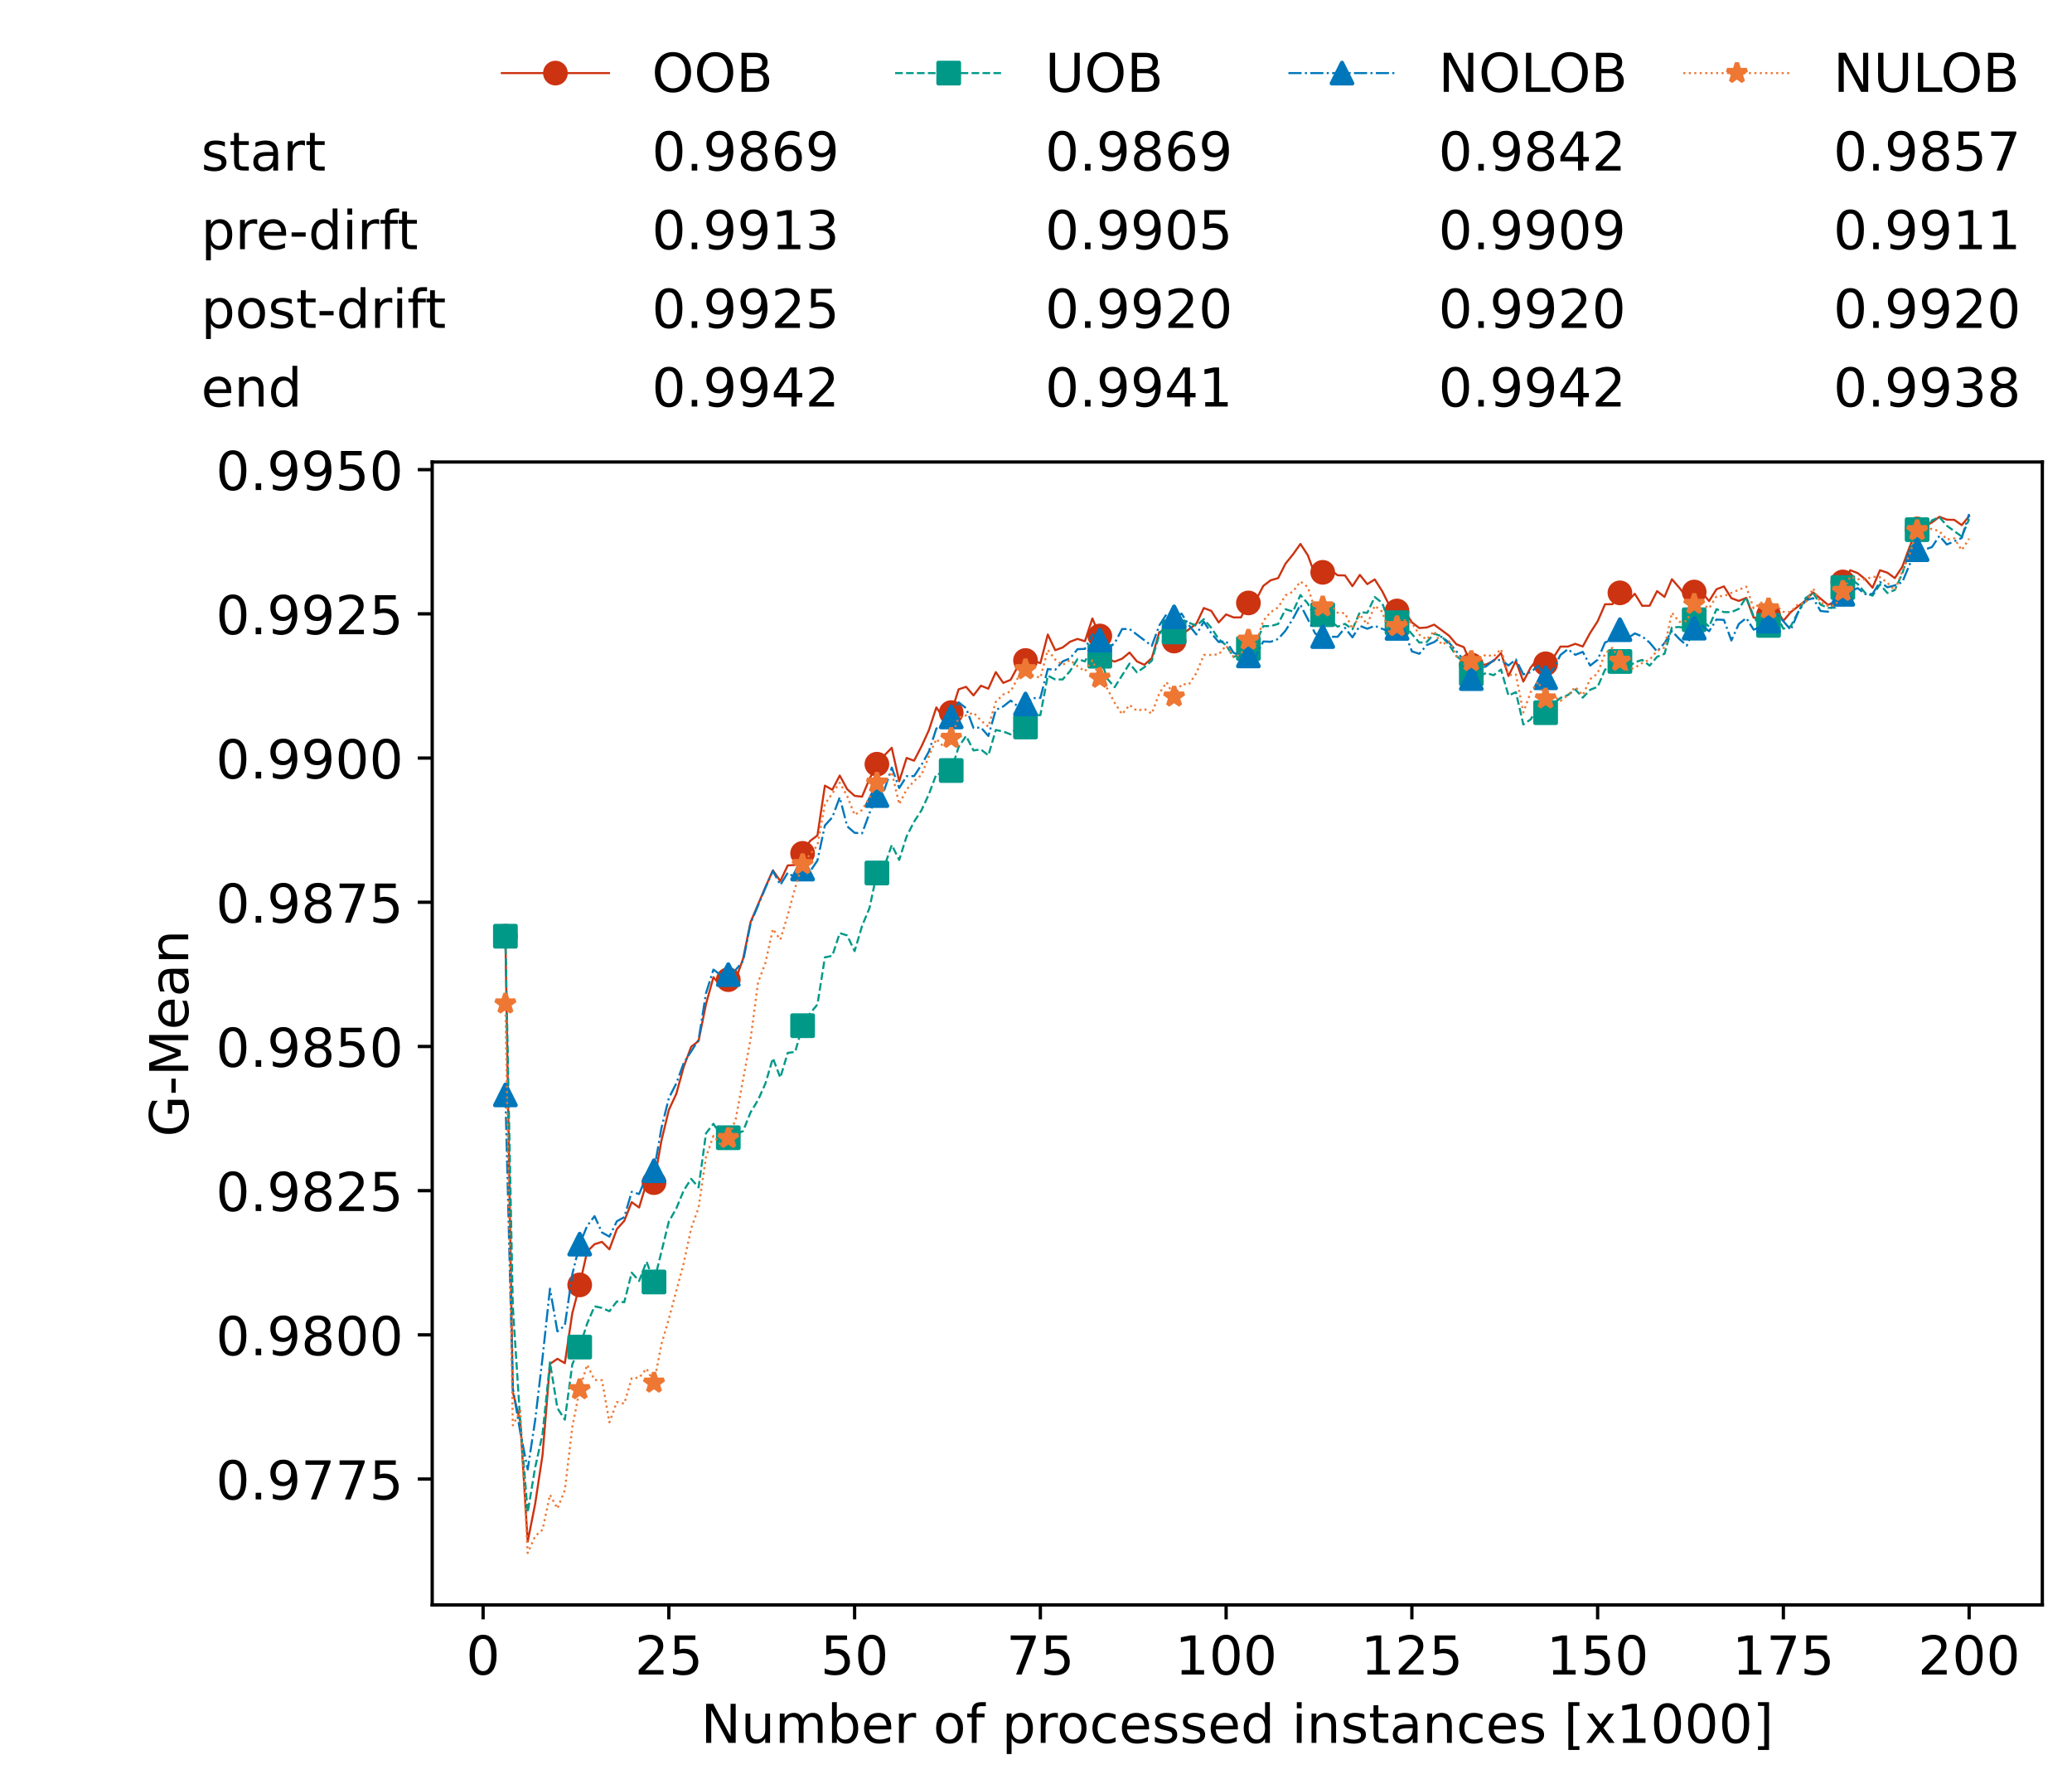 <?xml version="1.0" encoding="utf-8" standalone="no"?>
<!DOCTYPE svg PUBLIC "-//W3C//DTD SVG 1.1//EN"
  "http://www.w3.org/Graphics/SVG/1.1/DTD/svg11.dtd">
<!-- Created with matplotlib (https://matplotlib.org/) -->
<svg height="432.615pt" version="1.1" viewBox="0 0 502.65 432.615" width="502.65pt" xmlns="http://www.w3.org/2000/svg" xmlns:xlink="http://www.w3.org/1999/xlink">
 <defs>
  <style type="text/css">*{stroke-linecap:butt;stroke-linejoin:round;}</style>
 </defs>
 <g id="figure_1">
  <g id="patch_1">
   <path d="M 0 432.615 
L 502.65 432.615 
L 502.65 0 
L 0 0 
z
" style="fill:#ffffff;"/>
  </g>
  <g id="axes_1">
   <g id="patch_2">
    <path d="M 104.85 389.252 
L 495.45 389.252 
L 495.45 112.052 
L 104.85 112.052 
z
" style="fill:#ffffff;"/>
   </g>
   <g id="matplotlib.axis_1">
    <g id="xtick_1">
     <g id="line2d_1">
      <defs>
       <path d="M 0 0 
L 0 3.5 
" id="m44e9aca27d" style="stroke:#000000;stroke-width:0.8;"/>
      </defs>
      <g>
       <use style="stroke:#000000;stroke-width:0.8;" x="117.197" xlink:href="#m44e9aca27d" y="389.252"/>
      </g>
     </g>
     <g id="text_1">
      <!-- 0 -->
      <g transform="translate(113.061 406.13)scale(0.13 -0.13)">
       <defs>
        <path d="M 31.781 66.406 
Q 24.172 66.406 20.328 58.906 
Q 16.5 51.422 16.5 36.375 
Q 16.5 21.391 20.328 13.891 
Q 24.172 6.391 31.781 6.391 
Q 39.453 6.391 43.281 13.891 
Q 47.125 21.391 47.125 36.375 
Q 47.125 51.422 43.281 58.906 
Q 39.453 66.406 31.781 66.406 
z
M 31.781 74.219 
Q 44.047 74.219 50.516 64.516 
Q 56.984 54.828 56.984 36.375 
Q 56.984 17.969 50.516 8.266 
Q 44.047 -1.422 31.781 -1.422 
Q 19.531 -1.422 13.062 8.266 
Q 6.594 17.969 6.594 36.375 
Q 6.594 54.828 13.062 64.516 
Q 19.531 74.219 31.781 74.219 
z
" id="DejaVuSans-48"/>
       </defs>
       <use xlink:href="#DejaVuSans-48"/>
      </g>
     </g>
    </g>
    <g id="xtick_2">
     <g id="line2d_2">
      <g>
       <use style="stroke:#000000;stroke-width:0.8;" x="162.259" xlink:href="#m44e9aca27d" y="389.252"/>
      </g>
     </g>
     <g id="text_2">
      <!-- 25 -->
      <g transform="translate(153.988 406.13)scale(0.13 -0.13)">
       <defs>
        <path d="M 19.188 8.297 
L 53.609 8.297 
L 53.609 0 
L 7.328 0 
L 7.328 8.297 
Q 12.938 14.109 22.625 23.891 
Q 32.328 33.688 34.812 36.531 
Q 39.547 41.844 41.422 45.531 
Q 43.312 49.219 43.312 52.781 
Q 43.312 58.594 39.234 62.25 
Q 35.156 65.922 28.609 65.922 
Q 23.969 65.922 18.812 64.312 
Q 13.672 62.703 7.812 59.422 
L 7.812 69.391 
Q 13.766 71.781 18.938 73 
Q 24.125 74.219 28.422 74.219 
Q 39.75 74.219 46.484 68.547 
Q 53.219 62.891 53.219 53.422 
Q 53.219 48.922 51.531 44.891 
Q 49.859 40.875 45.406 35.406 
Q 44.188 33.984 37.641 27.219 
Q 31.109 20.453 19.188 8.297 
z
" id="DejaVuSans-50"/>
        <path d="M 10.797 72.906 
L 49.516 72.906 
L 49.516 64.594 
L 19.828 64.594 
L 19.828 46.734 
Q 21.969 47.469 24.109 47.828 
Q 26.266 48.188 28.422 48.188 
Q 40.625 48.188 47.75 41.5 
Q 54.891 34.812 54.891 23.391 
Q 54.891 11.625 47.562 5.094 
Q 40.234 -1.422 26.906 -1.422 
Q 22.312 -1.422 17.547 -0.641 
Q 12.797 0.141 7.719 1.703 
L 7.719 11.625 
Q 12.109 9.234 16.797 8.062 
Q 21.484 6.891 26.703 6.891 
Q 35.156 6.891 40.078 11.328 
Q 45.016 15.766 45.016 23.391 
Q 45.016 31 40.078 35.438 
Q 35.156 39.891 26.703 39.891 
Q 22.75 39.891 18.812 39.016 
Q 14.891 38.141 10.797 36.281 
z
" id="DejaVuSans-53"/>
       </defs>
       <use xlink:href="#DejaVuSans-50"/>
       <use x="63.623" xlink:href="#DejaVuSans-53"/>
      </g>
     </g>
    </g>
    <g id="xtick_3">
     <g id="line2d_3">
      <g>
       <use style="stroke:#000000;stroke-width:0.8;" x="207.322" xlink:href="#m44e9aca27d" y="389.252"/>
      </g>
     </g>
     <g id="text_3">
      <!-- 50 -->
      <g transform="translate(199.05 406.13)scale(0.13 -0.13)">
       <use xlink:href="#DejaVuSans-53"/>
       <use x="63.623" xlink:href="#DejaVuSans-48"/>
      </g>
     </g>
    </g>
    <g id="xtick_4">
     <g id="line2d_4">
      <g>
       <use style="stroke:#000000;stroke-width:0.8;" x="252.384" xlink:href="#m44e9aca27d" y="389.252"/>
      </g>
     </g>
     <g id="text_4">
      <!-- 75 -->
      <g transform="translate(244.113 406.13)scale(0.13 -0.13)">
       <defs>
        <path d="M 8.203 72.906 
L 55.078 72.906 
L 55.078 68.703 
L 28.609 0 
L 18.312 0 
L 43.219 64.594 
L 8.203 64.594 
z
" id="DejaVuSans-55"/>
       </defs>
       <use xlink:href="#DejaVuSans-55"/>
       <use x="63.623" xlink:href="#DejaVuSans-53"/>
      </g>
     </g>
    </g>
    <g id="xtick_5">
     <g id="line2d_5">
      <g>
       <use style="stroke:#000000;stroke-width:0.8;" x="297.446" xlink:href="#m44e9aca27d" y="389.252"/>
      </g>
     </g>
     <g id="text_5">
      <!-- 100 -->
      <g transform="translate(285.039 406.13)scale(0.13 -0.13)">
       <defs>
        <path d="M 12.406 8.297 
L 28.516 8.297 
L 28.516 63.922 
L 10.984 60.406 
L 10.984 69.391 
L 28.422 72.906 
L 38.281 72.906 
L 38.281 8.297 
L 54.391 8.297 
L 54.391 0 
L 12.406 0 
z
" id="DejaVuSans-49"/>
       </defs>
       <use xlink:href="#DejaVuSans-49"/>
       <use x="63.623" xlink:href="#DejaVuSans-48"/>
       <use x="127.246" xlink:href="#DejaVuSans-48"/>
      </g>
     </g>
    </g>
    <g id="xtick_6">
     <g id="line2d_6">
      <g>
       <use style="stroke:#000000;stroke-width:0.8;" x="342.509" xlink:href="#m44e9aca27d" y="389.252"/>
      </g>
     </g>
     <g id="text_6">
      <!-- 125 -->
      <g transform="translate(330.102 406.13)scale(0.13 -0.13)">
       <use xlink:href="#DejaVuSans-49"/>
       <use x="63.623" xlink:href="#DejaVuSans-50"/>
       <use x="127.246" xlink:href="#DejaVuSans-53"/>
      </g>
     </g>
    </g>
    <g id="xtick_7">
     <g id="line2d_7">
      <g>
       <use style="stroke:#000000;stroke-width:0.8;" x="387.571" xlink:href="#m44e9aca27d" y="389.252"/>
      </g>
     </g>
     <g id="text_7">
      <!-- 150 -->
      <g transform="translate(375.164 406.13)scale(0.13 -0.13)">
       <use xlink:href="#DejaVuSans-49"/>
       <use x="63.623" xlink:href="#DejaVuSans-53"/>
       <use x="127.246" xlink:href="#DejaVuSans-48"/>
      </g>
     </g>
    </g>
    <g id="xtick_8">
     <g id="line2d_8">
      <g>
       <use style="stroke:#000000;stroke-width:0.8;" x="432.633" xlink:href="#m44e9aca27d" y="389.252"/>
      </g>
     </g>
     <g id="text_8">
      <!-- 175 -->
      <g transform="translate(420.226 406.13)scale(0.13 -0.13)">
       <use xlink:href="#DejaVuSans-49"/>
       <use x="63.623" xlink:href="#DejaVuSans-55"/>
       <use x="127.246" xlink:href="#DejaVuSans-53"/>
      </g>
     </g>
    </g>
    <g id="xtick_9">
     <g id="line2d_9">
      <g>
       <use style="stroke:#000000;stroke-width:0.8;" x="477.695" xlink:href="#m44e9aca27d" y="389.252"/>
      </g>
     </g>
     <g id="text_9">
      <!-- 200 -->
      <g transform="translate(465.289 406.13)scale(0.13 -0.13)">
       <use xlink:href="#DejaVuSans-50"/>
       <use x="63.623" xlink:href="#DejaVuSans-48"/>
       <use x="127.246" xlink:href="#DejaVuSans-48"/>
      </g>
     </g>
    </g>
    <g id="text_10">
     <!-- Number of processed instances [x1000] -->
     <g transform="translate(170.025 422.711)scale(0.13 -0.13)">
      <defs>
       <path d="M 9.812 72.906 
L 23.094 72.906 
L 55.422 11.922 
L 55.422 72.906 
L 64.984 72.906 
L 64.984 0 
L 51.703 0 
L 19.391 60.984 
L 19.391 0 
L 9.812 0 
z
" id="DejaVuSans-78"/>
       <path d="M 8.5 21.578 
L 8.5 54.688 
L 17.484 54.688 
L 17.484 21.922 
Q 17.484 14.156 20.5 10.266 
Q 23.531 6.391 29.594 6.391 
Q 36.859 6.391 41.078 11.031 
Q 45.312 15.672 45.312 23.688 
L 45.312 54.688 
L 54.297 54.688 
L 54.297 0 
L 45.312 0 
L 45.312 8.406 
Q 42.047 3.422 37.719 1 
Q 33.406 -1.422 27.688 -1.422 
Q 18.266 -1.422 13.375 4.438 
Q 8.5 10.297 8.5 21.578 
z
M 31.109 56 
z
" id="DejaVuSans-117"/>
       <path d="M 52 44.188 
Q 55.375 50.25 60.062 53.125 
Q 64.75 56 71.094 56 
Q 79.641 56 84.281 50.016 
Q 88.922 44.047 88.922 33.016 
L 88.922 0 
L 79.891 0 
L 79.891 32.719 
Q 79.891 40.578 77.094 44.375 
Q 74.312 48.188 68.609 48.188 
Q 61.625 48.188 57.562 43.547 
Q 53.516 38.922 53.516 30.906 
L 53.516 0 
L 44.484 0 
L 44.484 32.719 
Q 44.484 40.625 41.703 44.406 
Q 38.922 48.188 33.109 48.188 
Q 26.219 48.188 22.156 43.531 
Q 18.109 38.875 18.109 30.906 
L 18.109 0 
L 9.078 0 
L 9.078 54.688 
L 18.109 54.688 
L 18.109 46.188 
Q 21.188 51.219 25.484 53.609 
Q 29.781 56 35.688 56 
Q 41.656 56 45.828 52.969 
Q 50 49.953 52 44.188 
z
" id="DejaVuSans-109"/>
       <path d="M 48.688 27.297 
Q 48.688 37.203 44.609 42.844 
Q 40.531 48.484 33.406 48.484 
Q 26.266 48.484 22.188 42.844 
Q 18.109 37.203 18.109 27.297 
Q 18.109 17.391 22.188 11.75 
Q 26.266 6.109 33.406 6.109 
Q 40.531 6.109 44.609 11.75 
Q 48.688 17.391 48.688 27.297 
z
M 18.109 46.391 
Q 20.953 51.266 25.266 53.625 
Q 29.594 56 35.594 56 
Q 45.562 56 51.781 48.094 
Q 58.016 40.188 58.016 27.297 
Q 58.016 14.406 51.781 6.484 
Q 45.562 -1.422 35.594 -1.422 
Q 29.594 -1.422 25.266 0.953 
Q 20.953 3.328 18.109 8.203 
L 18.109 0 
L 9.078 0 
L 9.078 75.984 
L 18.109 75.984 
z
" id="DejaVuSans-98"/>
       <path d="M 56.203 29.594 
L 56.203 25.203 
L 14.891 25.203 
Q 15.484 15.922 20.484 11.062 
Q 25.484 6.203 34.422 6.203 
Q 39.594 6.203 44.453 7.469 
Q 49.312 8.734 54.109 11.281 
L 54.109 2.781 
Q 49.266 0.734 44.188 -0.344 
Q 39.109 -1.422 33.891 -1.422 
Q 20.797 -1.422 13.156 6.188 
Q 5.516 13.812 5.516 26.812 
Q 5.516 40.234 12.766 48.109 
Q 20.016 56 32.328 56 
Q 43.359 56 49.781 48.891 
Q 56.203 41.797 56.203 29.594 
z
M 47.219 32.234 
Q 47.125 39.594 43.094 43.984 
Q 39.062 48.391 32.422 48.391 
Q 24.906 48.391 20.391 44.141 
Q 15.875 39.891 15.188 32.172 
z
" id="DejaVuSans-101"/>
       <path d="M 41.109 46.297 
Q 39.594 47.172 37.812 47.578 
Q 36.031 48 33.891 48 
Q 26.266 48 22.188 43.047 
Q 18.109 38.094 18.109 28.812 
L 18.109 0 
L 9.078 0 
L 9.078 54.688 
L 18.109 54.688 
L 18.109 46.188 
Q 20.953 51.172 25.484 53.578 
Q 30.031 56 36.531 56 
Q 37.453 56 38.578 55.875 
Q 39.703 55.766 41.062 55.516 
z
" id="DejaVuSans-114"/>
       <path id="DejaVuSans-32"/>
       <path d="M 30.609 48.391 
Q 23.391 48.391 19.188 42.75 
Q 14.984 37.109 14.984 27.297 
Q 14.984 17.484 19.156 11.844 
Q 23.344 6.203 30.609 6.203 
Q 37.797 6.203 41.984 11.859 
Q 46.188 17.531 46.188 27.297 
Q 46.188 37.016 41.984 42.703 
Q 37.797 48.391 30.609 48.391 
z
M 30.609 56 
Q 42.328 56 49.016 48.375 
Q 55.719 40.766 55.719 27.297 
Q 55.719 13.875 49.016 6.219 
Q 42.328 -1.422 30.609 -1.422 
Q 18.844 -1.422 12.172 6.219 
Q 5.516 13.875 5.516 27.297 
Q 5.516 40.766 12.172 48.375 
Q 18.844 56 30.609 56 
z
" id="DejaVuSans-111"/>
       <path d="M 37.109 75.984 
L 37.109 68.5 
L 28.516 68.5 
Q 23.688 68.5 21.797 66.547 
Q 19.922 64.594 19.922 59.516 
L 19.922 54.688 
L 34.719 54.688 
L 34.719 47.703 
L 19.922 47.703 
L 19.922 0 
L 10.891 0 
L 10.891 47.703 
L 2.297 47.703 
L 2.297 54.688 
L 10.891 54.688 
L 10.891 58.5 
Q 10.891 67.625 15.141 71.797 
Q 19.391 75.984 28.609 75.984 
z
" id="DejaVuSans-102"/>
       <path d="M 18.109 8.203 
L 18.109 -20.797 
L 9.078 -20.797 
L 9.078 54.688 
L 18.109 54.688 
L 18.109 46.391 
Q 20.953 51.266 25.266 53.625 
Q 29.594 56 35.594 56 
Q 45.562 56 51.781 48.094 
Q 58.016 40.188 58.016 27.297 
Q 58.016 14.406 51.781 6.484 
Q 45.562 -1.422 35.594 -1.422 
Q 29.594 -1.422 25.266 0.953 
Q 20.953 3.328 18.109 8.203 
z
M 48.688 27.297 
Q 48.688 37.203 44.609 42.844 
Q 40.531 48.484 33.406 48.484 
Q 26.266 48.484 22.188 42.844 
Q 18.109 37.203 18.109 27.297 
Q 18.109 17.391 22.188 11.75 
Q 26.266 6.109 33.406 6.109 
Q 40.531 6.109 44.609 11.75 
Q 48.688 17.391 48.688 27.297 
z
" id="DejaVuSans-112"/>
       <path d="M 48.781 52.594 
L 48.781 44.188 
Q 44.969 46.297 41.141 47.344 
Q 37.312 48.391 33.406 48.391 
Q 24.656 48.391 19.812 42.844 
Q 14.984 37.312 14.984 27.297 
Q 14.984 17.281 19.812 11.734 
Q 24.656 6.203 33.406 6.203 
Q 37.312 6.203 41.141 7.25 
Q 44.969 8.297 48.781 10.406 
L 48.781 2.094 
Q 45.016 0.344 40.984 -0.531 
Q 36.969 -1.422 32.422 -1.422 
Q 20.062 -1.422 12.781 6.344 
Q 5.516 14.109 5.516 27.297 
Q 5.516 40.672 12.859 48.328 
Q 20.219 56 33.016 56 
Q 37.156 56 41.109 55.141 
Q 45.062 54.297 48.781 52.594 
z
" id="DejaVuSans-99"/>
       <path d="M 44.281 53.078 
L 44.281 44.578 
Q 40.484 46.531 36.375 47.5 
Q 32.281 48.484 27.875 48.484 
Q 21.188 48.484 17.844 46.438 
Q 14.5 44.391 14.5 40.281 
Q 14.5 37.156 16.891 35.375 
Q 19.281 33.594 26.516 31.984 
L 29.594 31.297 
Q 39.156 29.25 43.188 25.516 
Q 47.219 21.781 47.219 15.094 
Q 47.219 7.469 41.188 3.016 
Q 35.156 -1.422 24.609 -1.422 
Q 20.219 -1.422 15.453 -0.562 
Q 10.688 0.297 5.422 2 
L 5.422 11.281 
Q 10.406 8.688 15.234 7.391 
Q 20.062 6.109 24.812 6.109 
Q 31.156 6.109 34.562 8.281 
Q 37.984 10.453 37.984 14.406 
Q 37.984 18.062 35.516 20.016 
Q 33.062 21.969 24.703 23.781 
L 21.578 24.516 
Q 13.234 26.266 9.516 29.906 
Q 5.812 33.547 5.812 39.891 
Q 5.812 47.609 11.281 51.797 
Q 16.75 56 26.812 56 
Q 31.781 56 36.172 55.266 
Q 40.578 54.547 44.281 53.078 
z
" id="DejaVuSans-115"/>
       <path d="M 45.406 46.391 
L 45.406 75.984 
L 54.391 75.984 
L 54.391 0 
L 45.406 0 
L 45.406 8.203 
Q 42.578 3.328 38.25 0.953 
Q 33.938 -1.422 27.875 -1.422 
Q 17.969 -1.422 11.734 6.484 
Q 5.516 14.406 5.516 27.297 
Q 5.516 40.188 11.734 48.094 
Q 17.969 56 27.875 56 
Q 33.938 56 38.25 53.625 
Q 42.578 51.266 45.406 46.391 
z
M 14.797 27.297 
Q 14.797 17.391 18.875 11.75 
Q 22.953 6.109 30.078 6.109 
Q 37.203 6.109 41.297 11.75 
Q 45.406 17.391 45.406 27.297 
Q 45.406 37.203 41.297 42.844 
Q 37.203 48.484 30.078 48.484 
Q 22.953 48.484 18.875 42.844 
Q 14.797 37.203 14.797 27.297 
z
" id="DejaVuSans-100"/>
       <path d="M 9.422 54.688 
L 18.406 54.688 
L 18.406 0 
L 9.422 0 
z
M 9.422 75.984 
L 18.406 75.984 
L 18.406 64.594 
L 9.422 64.594 
z
" id="DejaVuSans-105"/>
       <path d="M 54.891 33.016 
L 54.891 0 
L 45.906 0 
L 45.906 32.719 
Q 45.906 40.484 42.875 44.328 
Q 39.844 48.188 33.797 48.188 
Q 26.516 48.188 22.312 43.547 
Q 18.109 38.922 18.109 30.906 
L 18.109 0 
L 9.078 0 
L 9.078 54.688 
L 18.109 54.688 
L 18.109 46.188 
Q 21.344 51.125 25.703 53.562 
Q 30.078 56 35.797 56 
Q 45.219 56 50.047 50.172 
Q 54.891 44.344 54.891 33.016 
z
" id="DejaVuSans-110"/>
       <path d="M 18.312 70.219 
L 18.312 54.688 
L 36.812 54.688 
L 36.812 47.703 
L 18.312 47.703 
L 18.312 18.016 
Q 18.312 11.328 20.141 9.422 
Q 21.969 7.516 27.594 7.516 
L 36.812 7.516 
L 36.812 0 
L 27.594 0 
Q 17.188 0 13.234 3.875 
Q 9.281 7.766 9.281 18.016 
L 9.281 47.703 
L 2.688 47.703 
L 2.688 54.688 
L 9.281 54.688 
L 9.281 70.219 
z
" id="DejaVuSans-116"/>
       <path d="M 34.281 27.484 
Q 23.391 27.484 19.188 25 
Q 14.984 22.516 14.984 16.5 
Q 14.984 11.719 18.141 8.906 
Q 21.297 6.109 26.703 6.109 
Q 34.188 6.109 38.703 11.406 
Q 43.219 16.703 43.219 25.484 
L 43.219 27.484 
z
M 52.203 31.203 
L 52.203 0 
L 43.219 0 
L 43.219 8.297 
Q 40.141 3.328 35.547 0.953 
Q 30.953 -1.422 24.312 -1.422 
Q 15.922 -1.422 10.953 3.297 
Q 6 8.016 6 15.922 
Q 6 25.141 12.172 29.828 
Q 18.359 34.516 30.609 34.516 
L 43.219 34.516 
L 43.219 35.406 
Q 43.219 41.609 39.141 45 
Q 35.062 48.391 27.688 48.391 
Q 23 48.391 18.547 47.266 
Q 14.109 46.141 10.016 43.891 
L 10.016 52.203 
Q 14.938 54.109 19.578 55.047 
Q 24.219 56 28.609 56 
Q 40.484 56 46.344 49.844 
Q 52.203 43.703 52.203 31.203 
z
" id="DejaVuSans-97"/>
       <path d="M 8.594 75.984 
L 29.297 75.984 
L 29.297 69 
L 17.578 69 
L 17.578 -6.203 
L 29.297 -6.203 
L 29.297 -13.188 
L 8.594 -13.188 
z
" id="DejaVuSans-91"/>
       <path d="M 54.891 54.688 
L 35.109 28.078 
L 55.906 0 
L 45.312 0 
L 29.391 21.484 
L 13.484 0 
L 2.875 0 
L 24.125 28.609 
L 4.688 54.688 
L 15.281 54.688 
L 29.781 35.203 
L 44.281 54.688 
z
" id="DejaVuSans-120"/>
       <path d="M 30.422 75.984 
L 30.422 -13.188 
L 9.719 -13.188 
L 9.719 -6.203 
L 21.391 -6.203 
L 21.391 69 
L 9.719 69 
L 9.719 75.984 
z
" id="DejaVuSans-93"/>
      </defs>
      <use xlink:href="#DejaVuSans-78"/>
      <use x="74.805" xlink:href="#DejaVuSans-117"/>
      <use x="138.184" xlink:href="#DejaVuSans-109"/>
      <use x="235.596" xlink:href="#DejaVuSans-98"/>
      <use x="299.072" xlink:href="#DejaVuSans-101"/>
      <use x="360.596" xlink:href="#DejaVuSans-114"/>
      <use x="401.709" xlink:href="#DejaVuSans-32"/>
      <use x="433.496" xlink:href="#DejaVuSans-111"/>
      <use x="494.678" xlink:href="#DejaVuSans-102"/>
      <use x="529.883" xlink:href="#DejaVuSans-32"/>
      <use x="561.67" xlink:href="#DejaVuSans-112"/>
      <use x="625.146" xlink:href="#DejaVuSans-114"/>
      <use x="664.01" xlink:href="#DejaVuSans-111"/>
      <use x="725.191" xlink:href="#DejaVuSans-99"/>
      <use x="780.172" xlink:href="#DejaVuSans-101"/>
      <use x="841.695" xlink:href="#DejaVuSans-115"/>
      <use x="893.795" xlink:href="#DejaVuSans-115"/>
      <use x="945.895" xlink:href="#DejaVuSans-101"/>
      <use x="1007.418" xlink:href="#DejaVuSans-100"/>
      <use x="1070.895" xlink:href="#DejaVuSans-32"/>
      <use x="1102.682" xlink:href="#DejaVuSans-105"/>
      <use x="1130.465" xlink:href="#DejaVuSans-110"/>
      <use x="1193.844" xlink:href="#DejaVuSans-115"/>
      <use x="1245.943" xlink:href="#DejaVuSans-116"/>
      <use x="1285.152" xlink:href="#DejaVuSans-97"/>
      <use x="1346.432" xlink:href="#DejaVuSans-110"/>
      <use x="1409.811" xlink:href="#DejaVuSans-99"/>
      <use x="1464.791" xlink:href="#DejaVuSans-101"/>
      <use x="1526.314" xlink:href="#DejaVuSans-115"/>
      <use x="1578.414" xlink:href="#DejaVuSans-32"/>
      <use x="1610.201" xlink:href="#DejaVuSans-91"/>
      <use x="1649.215" xlink:href="#DejaVuSans-120"/>
      <use x="1708.395" xlink:href="#DejaVuSans-49"/>
      <use x="1772.018" xlink:href="#DejaVuSans-48"/>
      <use x="1835.641" xlink:href="#DejaVuSans-48"/>
      <use x="1899.264" xlink:href="#DejaVuSans-48"/>
      <use x="1962.887" xlink:href="#DejaVuSans-93"/>
     </g>
    </g>
   </g>
   <g id="matplotlib.axis_2">
    <g id="ytick_1">
     <g id="line2d_10">
      <defs>
       <path d="M 0 0 
L -3.5 0 
" id="m8fb2d1a820" style="stroke:#000000;stroke-width:0.8;"/>
      </defs>
      <g>
       <use style="stroke:#000000;stroke-width:0.8;" x="104.85" xlink:href="#m8fb2d1a820" y="358.72"/>
      </g>
     </g>
     <g id="text_11">
      <!-- 0.9775 -->
      <g transform="translate(52.362 363.659)scale(0.13 -0.13)">
       <defs>
        <path d="M 10.688 12.406 
L 21 12.406 
L 21 0 
L 10.688 0 
z
" id="DejaVuSans-46"/>
        <path d="M 10.984 1.516 
L 10.984 10.5 
Q 14.703 8.734 18.5 7.812 
Q 22.312 6.891 25.984 6.891 
Q 35.75 6.891 40.891 13.453 
Q 46.047 20.016 46.781 33.406 
Q 43.953 29.203 39.594 26.953 
Q 35.25 24.703 29.984 24.703 
Q 19.047 24.703 12.672 31.312 
Q 6.297 37.938 6.297 49.422 
Q 6.297 60.641 12.938 67.422 
Q 19.578 74.219 30.609 74.219 
Q 43.266 74.219 49.922 64.516 
Q 56.594 54.828 56.594 36.375 
Q 56.594 19.141 48.406 8.859 
Q 40.234 -1.422 26.422 -1.422 
Q 22.703 -1.422 18.891 -0.688 
Q 15.094 0.047 10.984 1.516 
z
M 30.609 32.422 
Q 37.25 32.422 41.125 36.953 
Q 45.016 41.5 45.016 49.422 
Q 45.016 57.281 41.125 61.844 
Q 37.25 66.406 30.609 66.406 
Q 23.969 66.406 20.094 61.844 
Q 16.219 57.281 16.219 49.422 
Q 16.219 41.5 20.094 36.953 
Q 23.969 32.422 30.609 32.422 
z
" id="DejaVuSans-57"/>
       </defs>
       <use xlink:href="#DejaVuSans-48"/>
       <use x="63.623" xlink:href="#DejaVuSans-46"/>
       <use x="95.41" xlink:href="#DejaVuSans-57"/>
       <use x="159.033" xlink:href="#DejaVuSans-55"/>
       <use x="222.656" xlink:href="#DejaVuSans-55"/>
       <use x="286.279" xlink:href="#DejaVuSans-53"/>
      </g>
     </g>
    </g>
    <g id="ytick_2">
     <g id="line2d_11">
      <g>
       <use style="stroke:#000000;stroke-width:0.8;" x="104.85" xlink:href="#m8fb2d1a820" y="323.747"/>
      </g>
     </g>
     <g id="text_12">
      <!-- 0.9800 -->
      <g transform="translate(52.362 328.686)scale(0.13 -0.13)">
       <defs>
        <path d="M 31.781 34.625 
Q 24.75 34.625 20.719 30.859 
Q 16.703 27.094 16.703 20.516 
Q 16.703 13.922 20.719 10.156 
Q 24.75 6.391 31.781 6.391 
Q 38.812 6.391 42.859 10.172 
Q 46.922 13.969 46.922 20.516 
Q 46.922 27.094 42.891 30.859 
Q 38.875 34.625 31.781 34.625 
z
M 21.922 38.812 
Q 15.578 40.375 12.031 44.719 
Q 8.5 49.078 8.5 55.328 
Q 8.5 64.062 14.719 69.141 
Q 20.953 74.219 31.781 74.219 
Q 42.672 74.219 48.875 69.141 
Q 55.078 64.062 55.078 55.328 
Q 55.078 49.078 51.531 44.719 
Q 48 40.375 41.703 38.812 
Q 48.828 37.156 52.797 32.312 
Q 56.781 27.484 56.781 20.516 
Q 56.781 9.906 50.312 4.234 
Q 43.844 -1.422 31.781 -1.422 
Q 19.734 -1.422 13.25 4.234 
Q 6.781 9.906 6.781 20.516 
Q 6.781 27.484 10.781 32.312 
Q 14.797 37.156 21.922 38.812 
z
M 18.312 54.391 
Q 18.312 48.734 21.844 45.562 
Q 25.391 42.391 31.781 42.391 
Q 38.141 42.391 41.719 45.562 
Q 45.312 48.734 45.312 54.391 
Q 45.312 60.062 41.719 63.234 
Q 38.141 66.406 31.781 66.406 
Q 25.391 66.406 21.844 63.234 
Q 18.312 60.062 18.312 54.391 
z
" id="DejaVuSans-56"/>
       </defs>
       <use xlink:href="#DejaVuSans-48"/>
       <use x="63.623" xlink:href="#DejaVuSans-46"/>
       <use x="95.41" xlink:href="#DejaVuSans-57"/>
       <use x="159.033" xlink:href="#DejaVuSans-56"/>
       <use x="222.656" xlink:href="#DejaVuSans-48"/>
       <use x="286.279" xlink:href="#DejaVuSans-48"/>
      </g>
     </g>
    </g>
    <g id="ytick_3">
     <g id="line2d_12">
      <g>
       <use style="stroke:#000000;stroke-width:0.8;" x="104.85" xlink:href="#m8fb2d1a820" y="288.774"/>
      </g>
     </g>
     <g id="text_13">
      <!-- 0.9825 -->
      <g transform="translate(52.362 293.713)scale(0.13 -0.13)">
       <use xlink:href="#DejaVuSans-48"/>
       <use x="63.623" xlink:href="#DejaVuSans-46"/>
       <use x="95.41" xlink:href="#DejaVuSans-57"/>
       <use x="159.033" xlink:href="#DejaVuSans-56"/>
       <use x="222.656" xlink:href="#DejaVuSans-50"/>
       <use x="286.279" xlink:href="#DejaVuSans-53"/>
      </g>
     </g>
    </g>
    <g id="ytick_4">
     <g id="line2d_13">
      <g>
       <use style="stroke:#000000;stroke-width:0.8;" x="104.85" xlink:href="#m8fb2d1a820" y="253.801"/>
      </g>
     </g>
     <g id="text_14">
      <!-- 0.9850 -->
      <g transform="translate(52.362 258.74)scale(0.13 -0.13)">
       <use xlink:href="#DejaVuSans-48"/>
       <use x="63.623" xlink:href="#DejaVuSans-46"/>
       <use x="95.41" xlink:href="#DejaVuSans-57"/>
       <use x="159.033" xlink:href="#DejaVuSans-56"/>
       <use x="222.656" xlink:href="#DejaVuSans-53"/>
       <use x="286.279" xlink:href="#DejaVuSans-48"/>
      </g>
     </g>
    </g>
    <g id="ytick_5">
     <g id="line2d_14">
      <g>
       <use style="stroke:#000000;stroke-width:0.8;" x="104.85" xlink:href="#m8fb2d1a820" y="218.828"/>
      </g>
     </g>
     <g id="text_15">
      <!-- 0.9875 -->
      <g transform="translate(52.362 223.767)scale(0.13 -0.13)">
       <use xlink:href="#DejaVuSans-48"/>
       <use x="63.623" xlink:href="#DejaVuSans-46"/>
       <use x="95.41" xlink:href="#DejaVuSans-57"/>
       <use x="159.033" xlink:href="#DejaVuSans-56"/>
       <use x="222.656" xlink:href="#DejaVuSans-55"/>
       <use x="286.279" xlink:href="#DejaVuSans-53"/>
      </g>
     </g>
    </g>
    <g id="ytick_6">
     <g id="line2d_15">
      <g>
       <use style="stroke:#000000;stroke-width:0.8;" x="104.85" xlink:href="#m8fb2d1a820" y="183.855"/>
      </g>
     </g>
     <g id="text_16">
      <!-- 0.9900 -->
      <g transform="translate(52.362 188.794)scale(0.13 -0.13)">
       <use xlink:href="#DejaVuSans-48"/>
       <use x="63.623" xlink:href="#DejaVuSans-46"/>
       <use x="95.41" xlink:href="#DejaVuSans-57"/>
       <use x="159.033" xlink:href="#DejaVuSans-57"/>
       <use x="222.656" xlink:href="#DejaVuSans-48"/>
       <use x="286.279" xlink:href="#DejaVuSans-48"/>
      </g>
     </g>
    </g>
    <g id="ytick_7">
     <g id="line2d_16">
      <g>
       <use style="stroke:#000000;stroke-width:0.8;" x="104.85" xlink:href="#m8fb2d1a820" y="148.882"/>
      </g>
     </g>
     <g id="text_17">
      <!-- 0.9925 -->
      <g transform="translate(52.362 153.821)scale(0.13 -0.13)">
       <use xlink:href="#DejaVuSans-48"/>
       <use x="63.623" xlink:href="#DejaVuSans-46"/>
       <use x="95.41" xlink:href="#DejaVuSans-57"/>
       <use x="159.033" xlink:href="#DejaVuSans-57"/>
       <use x="222.656" xlink:href="#DejaVuSans-50"/>
       <use x="286.279" xlink:href="#DejaVuSans-53"/>
      </g>
     </g>
    </g>
    <g id="ytick_8">
     <g id="line2d_17">
      <g>
       <use style="stroke:#000000;stroke-width:0.8;" x="104.85" xlink:href="#m8fb2d1a820" y="113.909"/>
      </g>
     </g>
     <g id="text_18">
      <!-- 0.9950 -->
      <g transform="translate(52.362 118.848)scale(0.13 -0.13)">
       <use xlink:href="#DejaVuSans-48"/>
       <use x="63.623" xlink:href="#DejaVuSans-46"/>
       <use x="95.41" xlink:href="#DejaVuSans-57"/>
       <use x="159.033" xlink:href="#DejaVuSans-57"/>
       <use x="222.656" xlink:href="#DejaVuSans-53"/>
       <use x="286.279" xlink:href="#DejaVuSans-48"/>
      </g>
     </g>
    </g>
    <g id="text_19">
     <!-- G-Mean -->
     <g transform="translate(45.659 275.744)rotate(-90)scale(0.13 -0.13)">
      <defs>
       <path d="M 59.516 10.406 
L 59.516 29.984 
L 43.406 29.984 
L 43.406 38.094 
L 69.281 38.094 
L 69.281 6.781 
Q 63.578 2.734 56.688 0.656 
Q 49.812 -1.422 42 -1.422 
Q 24.906 -1.422 15.25 8.562 
Q 5.609 18.562 5.609 36.375 
Q 5.609 54.25 15.25 64.234 
Q 24.906 74.219 42 74.219 
Q 49.125 74.219 55.547 72.453 
Q 61.969 70.703 67.391 67.281 
L 67.391 56.781 
Q 61.922 61.422 55.766 63.766 
Q 49.609 66.109 42.828 66.109 
Q 29.438 66.109 22.719 58.641 
Q 16.016 51.172 16.016 36.375 
Q 16.016 21.625 22.719 14.156 
Q 29.438 6.688 42.828 6.688 
Q 48.047 6.688 52.141 7.594 
Q 56.25 8.5 59.516 10.406 
z
" id="DejaVuSans-71"/>
       <path d="M 4.891 31.391 
L 31.203 31.391 
L 31.203 23.391 
L 4.891 23.391 
z
" id="DejaVuSans-45"/>
       <path d="M 9.812 72.906 
L 24.516 72.906 
L 43.109 23.297 
L 61.812 72.906 
L 76.516 72.906 
L 76.516 0 
L 66.891 0 
L 66.891 64.016 
L 48.094 14.016 
L 38.188 14.016 
L 19.391 64.016 
L 19.391 0 
L 9.812 0 
z
" id="DejaVuSans-77"/>
      </defs>
      <use xlink:href="#DejaVuSans-71"/>
      <use x="77.49" xlink:href="#DejaVuSans-45"/>
      <use x="113.574" xlink:href="#DejaVuSans-77"/>
      <use x="199.854" xlink:href="#DejaVuSans-101"/>
      <use x="261.377" xlink:href="#DejaVuSans-97"/>
      <use x="322.656" xlink:href="#DejaVuSans-110"/>
     </g>
    </g>
   </g>
   <g id="line2d_18"/>
   <g id="line2d_19"/>
   <g id="line2d_20"/>
   <g id="line2d_21"/>
   <g id="line2d_22"/>
   <g id="line2d_23">
    <path clip-path="url(#pf9a7c181bf)" d="M 122.605 227.065 
L 124.407 337.665 
L 126.21 344.763 
L 128.012 373.896 
L 129.815 364.789 
L 131.617 352.87 
L 133.419 330.801 
L 135.222 329.556 
L 137.024 330.616 
L 138.827 318.521 
L 140.629 311.637 
L 142.432 303.538 
L 144.234 301.766 
L 146.037 301.192 
L 147.839 303.007 
L 149.642 298.11 
L 151.444 296.091 
L 153.247 291.564 
L 155.049 292.864 
L 156.852 286.858 
L 158.654 286.834 
L 160.457 276.653 
L 162.259 269.182 
L 164.062 265.296 
L 165.864 258.749 
L 167.667 253.894 
L 169.469 252.463 
L 171.272 243.5 
L 173.074 237.007 
L 174.877 239.143 
L 176.679 237.602 
L 178.482 237.534 
L 180.284 232.469 
L 182.087 223.636 
L 185.692 215.135 
L 187.494 211.086 
L 189.297 213.701 
L 191.099 209.901 
L 192.902 209.78 
L 196.507 203.971 
L 198.309 202.619 
L 200.112 190.548 
L 201.914 191.545 
L 203.717 188.099 
L 205.519 191.412 
L 207.322 193.02 
L 209.124 193.221 
L 210.927 188.934 
L 212.729 185.343 
L 214.532 183.209 
L 216.334 181.368 
L 218.137 189.484 
L 219.939 183.83 
L 221.742 184.495 
L 223.544 181.033 
L 225.347 177.089 
L 227.149 171.564 
L 228.952 174.256 
L 230.754 172.825 
L 232.557 167.186 
L 234.359 166.578 
L 236.162 168.663 
L 237.964 166.306 
L 239.767 167.029 
L 241.569 163.011 
L 243.372 165.626 
L 245.174 164.885 
L 246.976 161.504 
L 248.779 160.19 
L 250.581 160.206 
L 252.384 160.843 
L 254.186 153.902 
L 255.989 157.693 
L 257.791 157.037 
L 259.594 155.641 
L 261.396 154.959 
L 263.199 155.516 
L 265.001 149.998 
L 266.804 154.245 
L 268.606 159.795 
L 270.409 160.461 
L 272.211 159.754 
L 274.014 158.264 
L 275.816 160.419 
L 277.619 161.231 
L 279.421 159.611 
L 281.224 153.333 
L 283.026 152.682 
L 284.829 155.481 
L 286.631 153.969 
L 290.236 151.264 
L 292.039 147.466 
L 293.841 148.156 
L 295.644 150.958 
L 297.446 149.02 
L 299.249 149.743 
L 301.051 149.737 
L 302.854 146.234 
L 304.656 145.597 
L 306.459 142.105 
L 308.261 140.733 
L 310.064 140.213 
L 311.866 136.687 
L 313.669 134.46 
L 315.471 131.926 
L 317.274 134.676 
L 319.076 139.573 
L 322.681 138.126 
L 324.484 139.525 
L 326.286 139.564 
L 328.089 142.171 
L 329.891 139.431 
L 331.694 141.676 
L 333.496 140.53 
L 335.299 143.358 
L 337.101 146.94 
L 338.904 148.184 
L 340.706 148.16 
L 342.509 150.945 
L 344.311 152.326 
L 346.114 152.185 
L 347.916 151.498 
L 351.521 154.176 
L 353.324 156.262 
L 355.126 156.964 
L 356.928 161.281 
L 358.731 161.31 
L 360.533 161.144 
L 362.336 160.295 
L 364.138 158.372 
L 365.941 163.954 
L 367.743 160.309 
L 369.546 165.3 
L 371.348 161.883 
L 373.151 159.567 
L 374.953 160.987 
L 376.756 159.625 
L 378.558 156.817 
L 380.361 156.82 
L 382.163 156.147 
L 383.966 156.8 
L 385.768 153.487 
L 387.571 150.692 
L 389.373 146.554 
L 391.176 146.539 
L 392.978 143.787 
L 394.781 145.94 
L 396.583 144.002 
L 398.386 146.924 
L 400.188 146.907 
L 401.991 143.367 
L 403.793 144.776 
L 405.596 140.486 
L 407.398 142.545 
L 409.201 144.912 
L 411.003 143.583 
L 412.806 143.577 
L 414.608 145.781 
L 416.411 142.91 
L 418.213 142.222 
L 420.016 145.077 
L 421.818 145.74 
L 423.621 145.009 
L 425.423 149.8 
L 427.226 149.803 
L 429.028 149.113 
L 430.831 147.667 
L 432.633 150.568 
L 434.436 148.448 
L 438.041 145.627 
L 439.843 143.67 
L 443.448 146.687 
L 445.251 145.962 
L 447.053 141.139 
L 448.856 138.303 
L 450.658 138.991 
L 452.461 140.446 
L 454.263 142.544 
L 456.066 138.306 
L 457.868 138.896 
L 459.671 140.213 
L 461.473 137.479 
L 463.276 132.592 
L 465.078 128.281 
L 466.881 127.584 
L 468.683 126.727 
L 470.485 125.333 
L 472.288 126.035 
L 474.09 126.088 
L 475.893 127.359 
L 477.695 125.193 
L 477.695 125.193 
" style="fill:none;stroke:#cc3311;stroke-linecap:square;stroke-width:0.5;"/>
    <defs>
     <path d="M 0 2.5 
C 0.663 2.5 1.299 2.237 1.768 1.768 
C 2.237 1.299 2.5 0.663 2.5 0 
C 2.5 -0.663 2.237 -1.299 1.768 -1.768 
C 1.299 -2.237 0.663 -2.5 0 -2.5 
C -0.663 -2.5 -1.299 -2.237 -1.768 -1.768 
C -2.237 -1.299 -2.5 -0.663 -2.5 0 
C -2.5 0.663 -2.237 1.299 -1.768 1.768 
C -1.299 2.237 -0.663 2.5 0 2.5 
z
" id="m0849e8fb60" style="stroke:#cc3311;"/>
    </defs>
    <g clip-path="url(#pf9a7c181bf)">
     <use style="fill:#cc3311;stroke:#cc3311;" x="122.605" xlink:href="#m0849e8fb60" y="227.065"/>
     <use style="fill:#cc3311;stroke:#cc3311;" x="140.629" xlink:href="#m0849e8fb60" y="311.637"/>
     <use style="fill:#cc3311;stroke:#cc3311;" x="158.654" xlink:href="#m0849e8fb60" y="286.834"/>
     <use style="fill:#cc3311;stroke:#cc3311;" x="176.679" xlink:href="#m0849e8fb60" y="237.602"/>
     <use style="fill:#cc3311;stroke:#cc3311;" x="194.704" xlink:href="#m0849e8fb60" y="206.968"/>
     <use style="fill:#cc3311;stroke:#cc3311;" x="212.729" xlink:href="#m0849e8fb60" y="185.343"/>
     <use style="fill:#cc3311;stroke:#cc3311;" x="230.754" xlink:href="#m0849e8fb60" y="172.825"/>
     <use style="fill:#cc3311;stroke:#cc3311;" x="248.779" xlink:href="#m0849e8fb60" y="160.19"/>
     <use style="fill:#cc3311;stroke:#cc3311;" x="266.804" xlink:href="#m0849e8fb60" y="154.245"/>
     <use style="fill:#cc3311;stroke:#cc3311;" x="284.829" xlink:href="#m0849e8fb60" y="155.481"/>
     <use style="fill:#cc3311;stroke:#cc3311;" x="302.854" xlink:href="#m0849e8fb60" y="146.234"/>
     <use style="fill:#cc3311;stroke:#cc3311;" x="320.879" xlink:href="#m0849e8fb60" y="138.81"/>
     <use style="fill:#cc3311;stroke:#cc3311;" x="338.904" xlink:href="#m0849e8fb60" y="148.184"/>
     <use style="fill:#cc3311;stroke:#cc3311;" x="356.928" xlink:href="#m0849e8fb60" y="161.281"/>
     <use style="fill:#cc3311;stroke:#cc3311;" x="374.953" xlink:href="#m0849e8fb60" y="160.987"/>
     <use style="fill:#cc3311;stroke:#cc3311;" x="392.978" xlink:href="#m0849e8fb60" y="143.787"/>
     <use style="fill:#cc3311;stroke:#cc3311;" x="411.003" xlink:href="#m0849e8fb60" y="143.583"/>
     <use style="fill:#cc3311;stroke:#cc3311;" x="429.028" xlink:href="#m0849e8fb60" y="149.113"/>
     <use style="fill:#cc3311;stroke:#cc3311;" x="447.053" xlink:href="#m0849e8fb60" y="141.139"/>
     <use style="fill:#cc3311;stroke:#cc3311;" x="465.078" xlink:href="#m0849e8fb60" y="128.281"/>
    </g>
   </g>
   <g id="line2d_24"/>
   <g id="line2d_25"/>
   <g id="line2d_26"/>
   <g id="line2d_27"/>
   <g id="line2d_28">
    <path clip-path="url(#pf9a7c181bf)" d="M 122.605 227.065 
L 124.407 316.861 
L 126.21 344.689 
L 128.012 366.822 
L 129.815 355.966 
L 131.617 347.837 
L 133.419 330.428 
L 135.222 341.524 
L 137.024 344.319 
L 138.827 330.955 
L 140.629 326.715 
L 142.432 321.018 
L 144.234 316.82 
L 146.037 317.219 
L 147.839 318.024 
L 149.642 315.641 
L 151.444 315.843 
L 153.247 308.663 
L 155.049 310.68 
L 156.852 305.976 
L 158.654 310.92 
L 162.259 296.268 
L 164.062 293.104 
L 165.864 288.727 
L 167.667 285.916 
L 169.469 287.986 
L 171.272 274.866 
L 173.074 272.557 
L 174.877 275.33 
L 176.679 275.933 
L 178.482 275.185 
L 180.284 274.299 
L 182.087 269.754 
L 183.889 266.816 
L 185.692 262.767 
L 187.494 256.645 
L 189.297 261.358 
L 191.099 255.356 
L 192.902 255.135 
L 194.704 248.767 
L 196.507 245.793 
L 198.309 243.604 
L 200.112 232.19 
L 201.914 231.808 
L 203.717 226.303 
L 205.519 226.875 
L 207.322 230.684 
L 209.124 224.591 
L 210.927 220.254 
L 212.729 211.728 
L 214.532 210.199 
L 216.334 204.925 
L 218.137 208.575 
L 219.939 202.852 
L 221.742 199.308 
L 223.544 196.514 
L 225.347 192.623 
L 227.149 187.765 
L 228.952 187.629 
L 230.754 186.879 
L 232.557 181.153 
L 234.359 178.496 
L 236.162 182.006 
L 237.964 181.765 
L 239.767 183.205 
L 241.569 177.049 
L 243.372 177.412 
L 245.174 178.109 
L 246.976 176.215 
L 248.779 176.317 
L 250.581 173.528 
L 252.384 173.428 
L 254.186 163.857 
L 255.989 164.799 
L 257.791 164.792 
L 259.594 162.751 
L 261.396 159.852 
L 263.199 160.409 
L 265.001 157.025 
L 266.804 159.164 
L 268.606 164.613 
L 270.409 166.66 
L 274.014 160.945 
L 275.816 163.076 
L 277.619 161.818 
L 279.421 160.241 
L 281.224 153.932 
L 283.026 151.156 
L 284.829 153.258 
L 286.631 150.981 
L 288.434 151.014 
L 290.236 151.757 
L 292.039 150.169 
L 293.841 152.26 
L 295.644 155.018 
L 297.446 156.52 
L 299.249 159.33 
L 301.051 158.613 
L 304.656 156.053 
L 306.459 151.86 
L 308.261 151.847 
L 310.064 151.327 
L 311.866 147.766 
L 313.669 148.322 
L 315.471 144.318 
L 317.274 146.392 
L 319.076 149.924 
L 320.879 149.078 
L 324.484 151.986 
L 326.286 151.311 
L 328.089 152.628 
L 329.891 148.46 
L 331.694 148.632 
L 333.496 144.793 
L 335.299 146.216 
L 337.101 151.244 
L 338.904 151.022 
L 340.706 151.674 
L 344.311 155.85 
L 346.114 155.717 
L 347.916 153.69 
L 349.719 154.303 
L 351.521 156.372 
L 353.324 159.158 
L 355.126 160.509 
L 356.928 163.393 
L 358.731 164.081 
L 360.533 163.213 
L 362.336 163.766 
L 364.138 162.387 
L 365.941 168.69 
L 367.743 167.871 
L 369.546 175.714 
L 371.348 174.474 
L 373.151 171.387 
L 374.953 172.847 
L 376.756 170.778 
L 378.558 169.267 
L 380.361 168.568 
L 382.163 167.213 
L 383.966 169.201 
L 385.768 167.29 
L 387.571 166.586 
L 389.373 162.401 
L 391.176 161.703 
L 392.978 160.435 
L 394.781 161.878 
L 396.583 160.639 
L 398.386 160.049 
L 400.188 161.433 
L 401.991 159.291 
L 403.793 158.577 
L 405.596 152.155 
L 407.398 152.069 
L 409.201 152.401 
L 411.003 150.315 
L 412.806 150.309 
L 414.608 151.99 
L 416.411 147.747 
L 418.213 148.46 
L 420.016 148.463 
L 421.818 147.678 
L 423.621 144.856 
L 425.423 149.491 
L 427.226 152.292 
L 429.028 151.68 
L 430.831 148.85 
L 432.633 152.494 
L 434.436 151.857 
L 438.041 145.034 
L 439.843 143.776 
L 441.646 146.644 
L 443.448 147.423 
L 445.251 147.369 
L 447.053 142.5 
L 448.856 140.349 
L 450.658 141.653 
L 452.461 143.784 
L 454.263 144.482 
L 456.066 141.762 
L 457.868 143.82 
L 459.671 143.091 
L 461.473 139.137 
L 463.276 133.523 
L 465.078 128.462 
L 466.881 129.153 
L 468.683 126.19 
L 470.485 125.424 
L 472.288 127.511 
L 475.893 130.116 
L 477.695 125.908 
L 477.695 125.908 
" style="fill:none;stroke:#009988;stroke-dasharray:1.85,0.8;stroke-dashoffset:0;stroke-width:0.5;"/>
    <defs>
     <path d="M -2.5 2.5 
L 2.5 2.5 
L 2.5 -2.5 
L -2.5 -2.5 
z
" id="m5a8c8e979f" style="stroke:#009988;stroke-linejoin:miter;"/>
    </defs>
    <g clip-path="url(#pf9a7c181bf)">
     <use style="fill:#009988;stroke:#009988;stroke-linejoin:miter;" x="122.605" xlink:href="#m5a8c8e979f" y="227.065"/>
     <use style="fill:#009988;stroke:#009988;stroke-linejoin:miter;" x="140.629" xlink:href="#m5a8c8e979f" y="326.715"/>
     <use style="fill:#009988;stroke:#009988;stroke-linejoin:miter;" x="158.654" xlink:href="#m5a8c8e979f" y="310.92"/>
     <use style="fill:#009988;stroke:#009988;stroke-linejoin:miter;" x="176.679" xlink:href="#m5a8c8e979f" y="275.933"/>
     <use style="fill:#009988;stroke:#009988;stroke-linejoin:miter;" x="194.704" xlink:href="#m5a8c8e979f" y="248.767"/>
     <use style="fill:#009988;stroke:#009988;stroke-linejoin:miter;" x="212.729" xlink:href="#m5a8c8e979f" y="211.728"/>
     <use style="fill:#009988;stroke:#009988;stroke-linejoin:miter;" x="230.754" xlink:href="#m5a8c8e979f" y="186.879"/>
     <use style="fill:#009988;stroke:#009988;stroke-linejoin:miter;" x="248.779" xlink:href="#m5a8c8e979f" y="176.317"/>
     <use style="fill:#009988;stroke:#009988;stroke-linejoin:miter;" x="266.804" xlink:href="#m5a8c8e979f" y="159.164"/>
     <use style="fill:#009988;stroke:#009988;stroke-linejoin:miter;" x="284.829" xlink:href="#m5a8c8e979f" y="153.258"/>
     <use style="fill:#009988;stroke:#009988;stroke-linejoin:miter;" x="302.854" xlink:href="#m5a8c8e979f" y="157.277"/>
     <use style="fill:#009988;stroke:#009988;stroke-linejoin:miter;" x="320.879" xlink:href="#m5a8c8e979f" y="149.078"/>
     <use style="fill:#009988;stroke:#009988;stroke-linejoin:miter;" x="338.904" xlink:href="#m5a8c8e979f" y="151.022"/>
     <use style="fill:#009988;stroke:#009988;stroke-linejoin:miter;" x="356.928" xlink:href="#m5a8c8e979f" y="163.393"/>
     <use style="fill:#009988;stroke:#009988;stroke-linejoin:miter;" x="374.953" xlink:href="#m5a8c8e979f" y="172.847"/>
     <use style="fill:#009988;stroke:#009988;stroke-linejoin:miter;" x="392.978" xlink:href="#m5a8c8e979f" y="160.435"/>
     <use style="fill:#009988;stroke:#009988;stroke-linejoin:miter;" x="411.003" xlink:href="#m5a8c8e979f" y="150.315"/>
     <use style="fill:#009988;stroke:#009988;stroke-linejoin:miter;" x="429.028" xlink:href="#m5a8c8e979f" y="151.68"/>
     <use style="fill:#009988;stroke:#009988;stroke-linejoin:miter;" x="447.053" xlink:href="#m5a8c8e979f" y="142.5"/>
     <use style="fill:#009988;stroke:#009988;stroke-linejoin:miter;" x="465.078" xlink:href="#m5a8c8e979f" y="128.462"/>
    </g>
   </g>
   <g id="line2d_29"/>
   <g id="line2d_30"/>
   <g id="line2d_31"/>
   <g id="line2d_32"/>
   <g id="line2d_33">
    <path clip-path="url(#pf9a7c181bf)" d="M 122.605 265.551 
L 124.407 336.664 
L 126.21 347.345 
L 128.012 356.395 
L 129.815 344.534 
L 131.617 329.294 
L 133.419 312.547 
L 135.222 322.916 
L 137.024 321.49 
L 138.827 309.102 
L 140.629 301.755 
L 142.432 297.331 
L 144.234 294.957 
L 146.037 298.917 
L 147.839 299.922 
L 149.642 296.207 
L 151.444 295.193 
L 153.247 289.059 
L 155.049 289.594 
L 156.852 285.213 
L 158.654 283.943 
L 160.457 273.608 
L 162.259 266.318 
L 164.062 262.774 
L 165.864 257.822 
L 169.469 252.2 
L 171.272 240.867 
L 173.074 235.158 
L 174.877 236.509 
L 176.679 236.383 
L 178.482 235.228 
L 180.284 233.055 
L 182.087 223.92 
L 185.692 215.321 
L 187.494 211.22 
L 189.297 214.63 
L 191.099 211.682 
L 192.902 212.872 
L 194.704 210.78 
L 196.507 211.361 
L 198.309 208.695 
L 200.112 200.199 
L 201.914 198.225 
L 203.717 193.38 
L 205.519 200.411 
L 207.322 201.984 
L 209.124 202.122 
L 210.927 197.24 
L 212.729 192.959 
L 214.532 191.59 
L 216.334 186.159 
L 218.137 191.126 
L 219.939 188.257 
L 221.742 188.236 
L 223.544 185.51 
L 225.347 182.262 
L 227.149 176.691 
L 228.952 176.017 
L 230.754 173.888 
L 232.557 170.342 
L 234.359 171.743 
L 236.162 176.559 
L 237.964 176.438 
L 239.767 178.506 
L 241.569 172.18 
L 243.372 171.343 
L 245.174 169.908 
L 246.976 171.36 
L 248.779 170.747 
L 250.581 169.322 
L 252.384 169.275 
L 254.186 162.265 
L 255.989 162.461 
L 257.791 160.417 
L 259.594 159.664 
L 261.396 157.453 
L 263.199 157.373 
L 265.001 153.851 
L 266.804 155.278 
L 268.606 157.393 
L 270.409 155.995 
L 272.211 152.56 
L 274.014 152.556 
L 279.421 156.65 
L 281.224 151.707 
L 283.026 148.909 
L 284.829 149.609 
L 286.631 148.826 
L 288.434 151.649 
L 290.236 153.884 
L 292.039 150.778 
L 293.841 153.58 
L 295.644 155.719 
L 297.446 155.499 
L 299.249 158.305 
L 301.051 159.098 
L 304.656 159.07 
L 306.459 155.581 
L 308.261 155.653 
L 310.064 154.975 
L 311.866 152.936 
L 313.669 150.035 
L 315.471 146.683 
L 319.076 153.673 
L 320.879 154.393 
L 324.484 154.457 
L 326.286 152.281 
L 328.089 154.576 
L 329.891 151.791 
L 331.694 152.49 
L 333.496 151.796 
L 337.101 153.194 
L 338.904 152.412 
L 340.706 153.076 
L 342.509 157.971 
L 344.311 158.571 
L 346.114 156.445 
L 347.916 155.727 
L 349.719 154.422 
L 351.521 155.85 
L 355.126 160.133 
L 356.928 164.59 
L 358.731 162.458 
L 360.533 161.593 
L 362.336 160.13 
L 364.138 160.048 
L 365.941 161.391 
L 367.743 159.936 
L 369.546 163.56 
L 371.348 163.011 
L 373.151 161.466 
L 374.953 164.389 
L 376.756 162.333 
L 378.558 158.854 
L 380.361 157.449 
L 382.163 158.813 
L 383.966 158.1 
L 385.768 161.425 
L 387.571 160.017 
L 389.373 155.822 
L 391.176 155.067 
L 392.978 152.723 
L 394.781 154.867 
L 396.583 153.629 
L 398.386 154.358 
L 400.188 155.854 
L 401.991 158.014 
L 403.793 155.961 
L 405.596 153.065 
L 407.398 154.98 
L 409.201 156.578 
L 411.003 152.355 
L 412.806 151.63 
L 414.608 153.095 
L 416.411 150.258 
L 418.213 150.345 
L 420.016 155.346 
L 421.818 151.336 
L 423.621 149.896 
L 425.423 152.714 
L 427.226 152.036 
L 429.028 150.67 
L 430.831 148.594 
L 434.436 152.762 
L 436.238 148.425 
L 438.041 145.629 
L 439.843 145.068 
L 441.646 148.185 
L 443.448 148.367 
L 447.053 144.149 
L 450.658 142.646 
L 452.461 144.093 
L 454.263 144.044 
L 456.066 141.141 
L 457.868 142.441 
L 459.671 141.972 
L 461.473 141.191 
L 463.276 136.879 
L 465.078 133.314 
L 466.881 133.299 
L 468.683 132.677 
L 470.485 129.964 
L 472.288 132.066 
L 475.893 130.477 
L 477.695 124.652 
L 477.695 124.652 
" style="fill:none;stroke:#0077bb;stroke-dasharray:3.2,0.8,0.5,0.8;stroke-dashoffset:0;stroke-width:0.5;"/>
    <defs>
     <path d="M 0 -2.5 
L -2.5 2.5 
L 2.5 2.5 
z
" id="mbe90905517" style="stroke:#0077bb;stroke-linejoin:miter;"/>
    </defs>
    <g clip-path="url(#pf9a7c181bf)">
     <use style="fill:#0077bb;stroke:#0077bb;stroke-linejoin:miter;" x="122.605" xlink:href="#mbe90905517" y="265.551"/>
     <use style="fill:#0077bb;stroke:#0077bb;stroke-linejoin:miter;" x="140.629" xlink:href="#mbe90905517" y="301.755"/>
     <use style="fill:#0077bb;stroke:#0077bb;stroke-linejoin:miter;" x="158.654" xlink:href="#mbe90905517" y="283.943"/>
     <use style="fill:#0077bb;stroke:#0077bb;stroke-linejoin:miter;" x="176.679" xlink:href="#mbe90905517" y="236.383"/>
     <use style="fill:#0077bb;stroke:#0077bb;stroke-linejoin:miter;" x="194.704" xlink:href="#mbe90905517" y="210.78"/>
     <use style="fill:#0077bb;stroke:#0077bb;stroke-linejoin:miter;" x="212.729" xlink:href="#mbe90905517" y="192.959"/>
     <use style="fill:#0077bb;stroke:#0077bb;stroke-linejoin:miter;" x="230.754" xlink:href="#mbe90905517" y="173.888"/>
     <use style="fill:#0077bb;stroke:#0077bb;stroke-linejoin:miter;" x="248.779" xlink:href="#mbe90905517" y="170.747"/>
     <use style="fill:#0077bb;stroke:#0077bb;stroke-linejoin:miter;" x="266.804" xlink:href="#mbe90905517" y="155.278"/>
     <use style="fill:#0077bb;stroke:#0077bb;stroke-linejoin:miter;" x="284.829" xlink:href="#mbe90905517" y="149.609"/>
     <use style="fill:#0077bb;stroke:#0077bb;stroke-linejoin:miter;" x="302.854" xlink:href="#mbe90905517" y="159.08"/>
     <use style="fill:#0077bb;stroke:#0077bb;stroke-linejoin:miter;" x="320.879" xlink:href="#mbe90905517" y="154.393"/>
     <use style="fill:#0077bb;stroke:#0077bb;stroke-linejoin:miter;" x="338.904" xlink:href="#mbe90905517" y="152.412"/>
     <use style="fill:#0077bb;stroke:#0077bb;stroke-linejoin:miter;" x="356.928" xlink:href="#mbe90905517" y="164.59"/>
     <use style="fill:#0077bb;stroke:#0077bb;stroke-linejoin:miter;" x="374.953" xlink:href="#mbe90905517" y="164.389"/>
     <use style="fill:#0077bb;stroke:#0077bb;stroke-linejoin:miter;" x="392.978" xlink:href="#mbe90905517" y="152.723"/>
     <use style="fill:#0077bb;stroke:#0077bb;stroke-linejoin:miter;" x="411.003" xlink:href="#mbe90905517" y="152.355"/>
     <use style="fill:#0077bb;stroke:#0077bb;stroke-linejoin:miter;" x="429.028" xlink:href="#mbe90905517" y="150.67"/>
     <use style="fill:#0077bb;stroke:#0077bb;stroke-linejoin:miter;" x="447.053" xlink:href="#mbe90905517" y="144.149"/>
     <use style="fill:#0077bb;stroke:#0077bb;stroke-linejoin:miter;" x="465.078" xlink:href="#mbe90905517" y="133.314"/>
    </g>
   </g>
   <g id="line2d_34"/>
   <g id="line2d_35"/>
   <g id="line2d_36"/>
   <g id="line2d_37"/>
   <g id="line2d_38">
    <path clip-path="url(#pf9a7c181bf)" d="M 122.605 243.42 
L 124.407 345.698 
L 126.21 342.179 
L 128.012 376.652 
L 129.815 372.591 
L 131.617 370.991 
L 133.419 362.534 
L 135.222 365.879 
L 137.024 361.427 
L 138.827 346.171 
L 140.629 336.97 
L 142.432 331.002 
L 144.234 334.7 
L 146.037 334.746 
L 147.839 344.966 
L 149.642 340.034 
L 151.444 340.433 
L 153.247 334.247 
L 155.049 334.144 
L 156.852 331.935 
L 158.654 335.375 
L 160.457 326.053 
L 162.259 319.84 
L 165.864 306.367 
L 167.667 297.94 
L 169.469 292.92 
L 171.272 280.616 
L 173.074 275.498 
L 174.877 277.665 
L 176.679 276.038 
L 178.482 271.409 
L 182.087 252.005 
L 183.889 238.302 
L 185.692 233.511 
L 187.494 225.31 
L 189.297 227.898 
L 191.099 221.965 
L 192.902 215.29 
L 194.704 209.608 
L 196.507 207.208 
L 198.309 205.042 
L 200.112 195.028 
L 203.717 189.828 
L 205.519 193.064 
L 207.322 197.634 
L 209.124 196.455 
L 210.927 193.494 
L 212.729 189.85 
L 214.532 189.733 
L 216.334 187.224 
L 218.137 195.047 
L 219.939 191.473 
L 221.742 189.424 
L 223.544 187.969 
L 225.347 183.423 
L 227.149 179.231 
L 228.952 181.145 
L 230.754 178.997 
L 232.557 174.053 
L 234.359 173.512 
L 236.162 172.842 
L 237.964 174.739 
L 239.767 176.256 
L 241.569 170.223 
L 243.372 168.437 
L 245.174 167.675 
L 246.976 164.33 
L 248.779 162.347 
L 250.581 163.794 
L 252.384 164.405 
L 254.186 157.628 
L 255.989 159.98 
L 257.791 161.294 
L 259.594 160.074 
L 261.396 161.575 
L 263.199 162.816 
L 265.001 160.167 
L 266.804 164.426 
L 268.606 167.007 
L 270.409 170.459 
L 272.211 173.226 
L 274.014 170.97 
L 275.816 172.39 
L 277.619 171.945 
L 279.421 173.087 
L 281.224 168.178 
L 283.026 165.47 
L 284.829 168.978 
L 286.631 165.942 
L 288.434 165.977 
L 290.236 163.23 
L 292.039 158.849 
L 293.841 158.838 
L 295.644 158.715 
L 297.446 156.561 
L 299.249 159.336 
L 301.051 158.598 
L 302.854 155.18 
L 304.656 156.159 
L 306.459 150.562 
L 308.261 148.462 
L 310.064 147.32 
L 311.866 144.393 
L 313.669 143.491 
L 315.471 141.027 
L 317.274 142.397 
L 319.076 148.111 
L 320.879 147.106 
L 322.681 146.492 
L 324.484 148.6 
L 326.286 148.711 
L 328.089 152.52 
L 329.891 149.072 
L 331.694 151.461 
L 333.496 146.894 
L 335.299 148.352 
L 337.101 153.534 
L 338.904 151.898 
L 340.706 150.418 
L 342.509 151.093 
L 344.311 153.912 
L 346.114 155.092 
L 347.916 153.065 
L 349.719 156.363 
L 351.521 155.544 
L 353.324 159.033 
L 355.126 160.991 
L 358.731 159.697 
L 360.533 158.777 
L 362.336 159.221 
L 364.138 157.414 
L 365.941 163.717 
L 367.743 163.589 
L 369.546 172.783 
L 371.348 167.849 
L 373.151 165.311 
L 374.953 169.441 
L 376.756 168.769 
L 378.558 169.997 
L 380.361 168.607 
L 382.163 166.616 
L 383.966 168.604 
L 385.768 164.723 
L 387.571 163.315 
L 389.373 158.477 
L 391.176 157.112 
L 392.978 160.295 
L 394.781 162.471 
L 396.583 161.976 
L 398.386 160.782 
L 400.188 160.004 
L 401.991 157.857 
L 403.793 157.061 
L 405.596 148.593 
L 407.398 150.832 
L 409.201 150.609 
L 411.003 146.489 
L 412.806 146.466 
L 414.608 147.55 
L 416.411 144.623 
L 418.213 144.559 
L 423.621 142.279 
L 425.423 147.568 
L 427.226 146.135 
L 429.028 147.595 
L 430.831 146.83 
L 432.633 148.395 
L 434.436 148.423 
L 436.238 146.477 
L 438.041 146.207 
L 439.843 142.671 
L 441.646 146.144 
L 443.448 146.941 
L 445.251 146.822 
L 448.856 139.864 
L 450.658 140.461 
L 452.461 140.533 
L 454.263 139.875 
L 456.066 139.986 
L 457.868 141.333 
L 459.671 143.2 
L 461.473 138.568 
L 463.276 134.424 
L 465.078 128.609 
L 466.881 128.613 
L 468.683 128.248 
L 470.485 128.853 
L 472.288 130.857 
L 474.09 130.564 
L 475.893 133.426 
L 477.695 130.645 
L 477.695 130.645 
" style="fill:none;stroke:#ee7733;stroke-dasharray:0.5,0.825;stroke-dashoffset:0;stroke-width:0.5;"/>
    <defs>
     <path d="M 0 -2.5 
L -0.561 -0.773 
L -2.378 -0.773 
L -0.908 0.295 
L -1.469 2.023 
L -0 0.955 
L 1.469 2.023 
L 0.908 0.295 
L 2.378 -0.773 
L 0.561 -0.773 
z
" id="m137cb9a084" style="stroke:#ee7733;stroke-linejoin:bevel;"/>
    </defs>
    <g clip-path="url(#pf9a7c181bf)">
     <use style="fill:#ee7733;stroke:#ee7733;stroke-linejoin:bevel;" x="122.605" xlink:href="#m137cb9a084" y="243.42"/>
     <use style="fill:#ee7733;stroke:#ee7733;stroke-linejoin:bevel;" x="140.629" xlink:href="#m137cb9a084" y="336.97"/>
     <use style="fill:#ee7733;stroke:#ee7733;stroke-linejoin:bevel;" x="158.654" xlink:href="#m137cb9a084" y="335.375"/>
     <use style="fill:#ee7733;stroke:#ee7733;stroke-linejoin:bevel;" x="176.679" xlink:href="#m137cb9a084" y="276.038"/>
     <use style="fill:#ee7733;stroke:#ee7733;stroke-linejoin:bevel;" x="194.704" xlink:href="#m137cb9a084" y="209.608"/>
     <use style="fill:#ee7733;stroke:#ee7733;stroke-linejoin:bevel;" x="212.729" xlink:href="#m137cb9a084" y="189.85"/>
     <use style="fill:#ee7733;stroke:#ee7733;stroke-linejoin:bevel;" x="230.754" xlink:href="#m137cb9a084" y="178.997"/>
     <use style="fill:#ee7733;stroke:#ee7733;stroke-linejoin:bevel;" x="248.779" xlink:href="#m137cb9a084" y="162.347"/>
     <use style="fill:#ee7733;stroke:#ee7733;stroke-linejoin:bevel;" x="266.804" xlink:href="#m137cb9a084" y="164.426"/>
     <use style="fill:#ee7733;stroke:#ee7733;stroke-linejoin:bevel;" x="284.829" xlink:href="#m137cb9a084" y="168.978"/>
     <use style="fill:#ee7733;stroke:#ee7733;stroke-linejoin:bevel;" x="302.854" xlink:href="#m137cb9a084" y="155.18"/>
     <use style="fill:#ee7733;stroke:#ee7733;stroke-linejoin:bevel;" x="320.879" xlink:href="#m137cb9a084" y="147.106"/>
     <use style="fill:#ee7733;stroke:#ee7733;stroke-linejoin:bevel;" x="338.904" xlink:href="#m137cb9a084" y="151.898"/>
     <use style="fill:#ee7733;stroke:#ee7733;stroke-linejoin:bevel;" x="356.928" xlink:href="#m137cb9a084" y="160.356"/>
     <use style="fill:#ee7733;stroke:#ee7733;stroke-linejoin:bevel;" x="374.953" xlink:href="#m137cb9a084" y="169.441"/>
     <use style="fill:#ee7733;stroke:#ee7733;stroke-linejoin:bevel;" x="392.978" xlink:href="#m137cb9a084" y="160.295"/>
     <use style="fill:#ee7733;stroke:#ee7733;stroke-linejoin:bevel;" x="411.003" xlink:href="#m137cb9a084" y="146.489"/>
     <use style="fill:#ee7733;stroke:#ee7733;stroke-linejoin:bevel;" x="429.028" xlink:href="#m137cb9a084" y="147.595"/>
     <use style="fill:#ee7733;stroke:#ee7733;stroke-linejoin:bevel;" x="447.053" xlink:href="#m137cb9a084" y="143.352"/>
     <use style="fill:#ee7733;stroke:#ee7733;stroke-linejoin:bevel;" x="465.078" xlink:href="#m137cb9a084" y="128.609"/>
    </g>
   </g>
   <g id="line2d_39"/>
   <g id="line2d_40"/>
   <g id="line2d_41"/>
   <g id="line2d_42"/>
   <g id="patch_3">
    <path d="M 104.85 389.252 
L 104.85 112.052 
" style="fill:none;stroke:#000000;stroke-linecap:square;stroke-linejoin:miter;stroke-width:0.8;"/>
   </g>
   <g id="patch_4">
    <path d="M 495.45 389.252 
L 495.45 112.052 
" style="fill:none;stroke:#000000;stroke-linecap:square;stroke-linejoin:miter;stroke-width:0.8;"/>
   </g>
   <g id="patch_5">
    <path d="M 104.85 389.252 
L 495.45 389.252 
" style="fill:none;stroke:#000000;stroke-linecap:square;stroke-linejoin:miter;stroke-width:0.8;"/>
   </g>
   <g id="patch_6">
    <path d="M 104.85 112.052 
L 495.45 112.052 
" style="fill:none;stroke:#000000;stroke-linecap:square;stroke-linejoin:miter;stroke-width:0.8;"/>
   </g>
   <g id="legend_1">
    <g id="line2d_43"/>
    <g id="line2d_44"/>
    <g id="text_20">
     <!--   -->
     <g transform="translate(48.8 22.278)scale(0.13 -0.13)">
      <use xlink:href="#DejaVuSans-32"/>
     </g>
    </g>
    <g id="line2d_45"/>
    <g id="line2d_46"/>
    <g id="text_21">
     <!-- start -->
     <g transform="translate(48.8 41.36)scale(0.13 -0.13)">
      <use xlink:href="#DejaVuSans-115"/>
      <use x="52.1" xlink:href="#DejaVuSans-116"/>
      <use x="91.309" xlink:href="#DejaVuSans-97"/>
      <use x="152.588" xlink:href="#DejaVuSans-114"/>
      <use x="193.701" xlink:href="#DejaVuSans-116"/>
     </g>
    </g>
    <g id="line2d_47"/>
    <g id="line2d_48"/>
    <g id="text_22">
     <!-- pre-dirft -->
     <g transform="translate(48.8 60.441)scale(0.13 -0.13)">
      <use xlink:href="#DejaVuSans-112"/>
      <use x="63.477" xlink:href="#DejaVuSans-114"/>
      <use x="102.34" xlink:href="#DejaVuSans-101"/>
      <use x="163.863" xlink:href="#DejaVuSans-45"/>
      <use x="199.947" xlink:href="#DejaVuSans-100"/>
      <use x="263.424" xlink:href="#DejaVuSans-105"/>
      <use x="291.207" xlink:href="#DejaVuSans-114"/>
      <use x="332.32" xlink:href="#DejaVuSans-102"/>
      <use x="365.775" xlink:href="#DejaVuSans-116"/>
     </g>
    </g>
    <g id="line2d_49"/>
    <g id="line2d_50"/>
    <g id="text_23">
     <!-- post-drift -->
     <g transform="translate(48.8 79.523)scale(0.13 -0.13)">
      <use xlink:href="#DejaVuSans-112"/>
      <use x="63.477" xlink:href="#DejaVuSans-111"/>
      <use x="124.658" xlink:href="#DejaVuSans-115"/>
      <use x="176.758" xlink:href="#DejaVuSans-116"/>
      <use x="215.967" xlink:href="#DejaVuSans-45"/>
      <use x="252.051" xlink:href="#DejaVuSans-100"/>
      <use x="315.527" xlink:href="#DejaVuSans-114"/>
      <use x="356.641" xlink:href="#DejaVuSans-105"/>
      <use x="384.424" xlink:href="#DejaVuSans-102"/>
      <use x="417.879" xlink:href="#DejaVuSans-116"/>
     </g>
    </g>
    <g id="line2d_51"/>
    <g id="line2d_52"/>
    <g id="text_24">
     <!-- end -->
     <g transform="translate(48.8 98.604)scale(0.13 -0.13)">
      <use xlink:href="#DejaVuSans-101"/>
      <use x="61.523" xlink:href="#DejaVuSans-110"/>
      <use x="124.902" xlink:href="#DejaVuSans-100"/>
     </g>
    </g>
    <g id="line2d_53">
     <path d="M 121.741 17.728 
L 147.741 17.728 
" style="fill:none;stroke:#cc3311;stroke-linecap:square;stroke-width:0.5;"/>
    </g>
    <g id="line2d_54">
     <g>
      <use style="fill:#cc3311;stroke:#cc3311;" x="134.741" xlink:href="#m0849e8fb60" y="17.728"/>
     </g>
    </g>
    <g id="text_25">
     <!-- OOB -->
     <g transform="translate(158.141 22.278)scale(0.13 -0.13)">
      <defs>
       <path d="M 39.406 66.219 
Q 28.656 66.219 22.328 58.203 
Q 16.016 50.203 16.016 36.375 
Q 16.016 22.609 22.328 14.594 
Q 28.656 6.594 39.406 6.594 
Q 50.141 6.594 56.422 14.594 
Q 62.703 22.609 62.703 36.375 
Q 62.703 50.203 56.422 58.203 
Q 50.141 66.219 39.406 66.219 
z
M 39.406 74.219 
Q 54.734 74.219 63.906 63.938 
Q 73.094 53.656 73.094 36.375 
Q 73.094 19.141 63.906 8.859 
Q 54.734 -1.422 39.406 -1.422 
Q 24.031 -1.422 14.812 8.828 
Q 5.609 19.094 5.609 36.375 
Q 5.609 53.656 14.812 63.938 
Q 24.031 74.219 39.406 74.219 
z
" id="DejaVuSans-79"/>
       <path d="M 19.672 34.812 
L 19.672 8.109 
L 35.5 8.109 
Q 43.453 8.109 47.281 11.406 
Q 51.125 14.703 51.125 21.484 
Q 51.125 28.328 47.281 31.562 
Q 43.453 34.812 35.5 34.812 
z
M 19.672 64.797 
L 19.672 42.828 
L 34.281 42.828 
Q 41.5 42.828 45.031 45.531 
Q 48.578 48.25 48.578 53.812 
Q 48.578 59.328 45.031 62.062 
Q 41.5 64.797 34.281 64.797 
z
M 9.812 72.906 
L 35.016 72.906 
Q 46.297 72.906 52.391 68.219 
Q 58.5 63.531 58.5 54.891 
Q 58.5 48.188 55.375 44.234 
Q 52.25 40.281 46.188 39.312 
Q 53.469 37.75 57.5 32.781 
Q 61.531 27.828 61.531 20.406 
Q 61.531 10.641 54.891 5.312 
Q 48.25 0 35.984 0 
L 9.812 0 
z
" id="DejaVuSans-66"/>
      </defs>
      <use xlink:href="#DejaVuSans-79"/>
      <use x="78.711" xlink:href="#DejaVuSans-79"/>
      <use x="157.422" xlink:href="#DejaVuSans-66"/>
     </g>
    </g>
    <g id="line2d_55"/>
    <g id="line2d_56"/>
    <g id="text_26">
     <!-- 0.9869 -->
     <g transform="translate(158.141 41.36)scale(0.13 -0.13)">
      <defs>
       <path d="M 33.016 40.375 
Q 26.375 40.375 22.484 35.828 
Q 18.609 31.297 18.609 23.391 
Q 18.609 15.531 22.484 10.953 
Q 26.375 6.391 33.016 6.391 
Q 39.656 6.391 43.531 10.953 
Q 47.406 15.531 47.406 23.391 
Q 47.406 31.297 43.531 35.828 
Q 39.656 40.375 33.016 40.375 
z
M 52.594 71.297 
L 52.594 62.312 
Q 48.875 64.062 45.094 64.984 
Q 41.312 65.922 37.594 65.922 
Q 27.828 65.922 22.672 59.328 
Q 17.531 52.734 16.797 39.406 
Q 19.672 43.656 24.016 45.922 
Q 28.375 48.188 33.594 48.188 
Q 44.578 48.188 50.953 41.516 
Q 57.328 34.859 57.328 23.391 
Q 57.328 12.156 50.688 5.359 
Q 44.047 -1.422 33.016 -1.422 
Q 20.359 -1.422 13.672 8.266 
Q 6.984 17.969 6.984 36.375 
Q 6.984 53.656 15.188 63.938 
Q 23.391 74.219 37.203 74.219 
Q 40.922 74.219 44.703 73.484 
Q 48.484 72.75 52.594 71.297 
z
" id="DejaVuSans-54"/>
      </defs>
      <use xlink:href="#DejaVuSans-48"/>
      <use x="63.623" xlink:href="#DejaVuSans-46"/>
      <use x="95.41" xlink:href="#DejaVuSans-57"/>
      <use x="159.033" xlink:href="#DejaVuSans-56"/>
      <use x="222.656" xlink:href="#DejaVuSans-54"/>
      <use x="286.279" xlink:href="#DejaVuSans-57"/>
     </g>
    </g>
    <g id="line2d_57"/>
    <g id="line2d_58"/>
    <g id="text_27">
     <!-- 0.9913 -->
     <g transform="translate(158.141 60.441)scale(0.13 -0.13)">
      <defs>
       <path d="M 40.578 39.312 
Q 47.656 37.797 51.625 33 
Q 55.609 28.219 55.609 21.188 
Q 55.609 10.406 48.188 4.484 
Q 40.766 -1.422 27.094 -1.422 
Q 22.516 -1.422 17.656 -0.516 
Q 12.797 0.391 7.625 2.203 
L 7.625 11.719 
Q 11.719 9.328 16.594 8.109 
Q 21.484 6.891 26.812 6.891 
Q 36.078 6.891 40.938 10.547 
Q 45.797 14.203 45.797 21.188 
Q 45.797 27.641 41.281 31.266 
Q 36.766 34.906 28.719 34.906 
L 20.219 34.906 
L 20.219 43.016 
L 29.109 43.016 
Q 36.375 43.016 40.234 45.922 
Q 44.094 48.828 44.094 54.297 
Q 44.094 59.906 40.109 62.906 
Q 36.141 65.922 28.719 65.922 
Q 24.656 65.922 20.016 65.031 
Q 15.375 64.156 9.812 62.312 
L 9.812 71.094 
Q 15.438 72.656 20.344 73.438 
Q 25.25 74.219 29.594 74.219 
Q 40.828 74.219 47.359 69.109 
Q 53.906 64.016 53.906 55.328 
Q 53.906 49.266 50.438 45.094 
Q 46.969 40.922 40.578 39.312 
z
" id="DejaVuSans-51"/>
      </defs>
      <use xlink:href="#DejaVuSans-48"/>
      <use x="63.623" xlink:href="#DejaVuSans-46"/>
      <use x="95.41" xlink:href="#DejaVuSans-57"/>
      <use x="159.033" xlink:href="#DejaVuSans-57"/>
      <use x="222.656" xlink:href="#DejaVuSans-49"/>
      <use x="286.279" xlink:href="#DejaVuSans-51"/>
     </g>
    </g>
    <g id="line2d_59"/>
    <g id="line2d_60"/>
    <g id="text_28">
     <!-- 0.9925 -->
     <g transform="translate(158.141 79.523)scale(0.13 -0.13)">
      <use xlink:href="#DejaVuSans-48"/>
      <use x="63.623" xlink:href="#DejaVuSans-46"/>
      <use x="95.41" xlink:href="#DejaVuSans-57"/>
      <use x="159.033" xlink:href="#DejaVuSans-57"/>
      <use x="222.656" xlink:href="#DejaVuSans-50"/>
      <use x="286.279" xlink:href="#DejaVuSans-53"/>
     </g>
    </g>
    <g id="line2d_61"/>
    <g id="line2d_62"/>
    <g id="text_29">
     <!-- 0.9942 -->
     <g transform="translate(158.141 98.604)scale(0.13 -0.13)">
      <defs>
       <path d="M 37.797 64.312 
L 12.891 25.391 
L 37.797 25.391 
z
M 35.203 72.906 
L 47.609 72.906 
L 47.609 25.391 
L 58.016 25.391 
L 58.016 17.188 
L 47.609 17.188 
L 47.609 0 
L 37.797 0 
L 37.797 17.188 
L 4.891 17.188 
L 4.891 26.703 
z
" id="DejaVuSans-52"/>
      </defs>
      <use xlink:href="#DejaVuSans-48"/>
      <use x="63.623" xlink:href="#DejaVuSans-46"/>
      <use x="95.41" xlink:href="#DejaVuSans-57"/>
      <use x="159.033" xlink:href="#DejaVuSans-57"/>
      <use x="222.656" xlink:href="#DejaVuSans-52"/>
      <use x="286.279" xlink:href="#DejaVuSans-50"/>
     </g>
    </g>
    <g id="line2d_63">
     <path d="M 217.149 17.728 
L 243.149 17.728 
" style="fill:none;stroke:#009988;stroke-dasharray:1.85,0.8;stroke-dashoffset:0;stroke-width:0.5;"/>
    </g>
    <g id="line2d_64">
     <g>
      <use style="fill:#009988;stroke:#009988;stroke-linejoin:miter;" x="230.149" xlink:href="#m5a8c8e979f" y="17.728"/>
     </g>
    </g>
    <g id="text_30">
     <!-- UOB -->
     <g transform="translate(253.549 22.278)scale(0.13 -0.13)">
      <defs>
       <path d="M 8.688 72.906 
L 18.609 72.906 
L 18.609 28.609 
Q 18.609 16.891 22.844 11.734 
Q 27.094 6.594 36.625 6.594 
Q 46.094 6.594 50.344 11.734 
Q 54.594 16.891 54.594 28.609 
L 54.594 72.906 
L 64.5 72.906 
L 64.5 27.391 
Q 64.5 13.141 57.438 5.859 
Q 50.391 -1.422 36.625 -1.422 
Q 22.797 -1.422 15.734 5.859 
Q 8.688 13.141 8.688 27.391 
z
" id="DejaVuSans-85"/>
      </defs>
      <use xlink:href="#DejaVuSans-85"/>
      <use x="73.193" xlink:href="#DejaVuSans-79"/>
      <use x="151.904" xlink:href="#DejaVuSans-66"/>
     </g>
    </g>
    <g id="line2d_65"/>
    <g id="line2d_66"/>
    <g id="text_31">
     <!-- 0.9869 -->
     <g transform="translate(253.549 41.36)scale(0.13 -0.13)">
      <use xlink:href="#DejaVuSans-48"/>
      <use x="63.623" xlink:href="#DejaVuSans-46"/>
      <use x="95.41" xlink:href="#DejaVuSans-57"/>
      <use x="159.033" xlink:href="#DejaVuSans-56"/>
      <use x="222.656" xlink:href="#DejaVuSans-54"/>
      <use x="286.279" xlink:href="#DejaVuSans-57"/>
     </g>
    </g>
    <g id="line2d_67"/>
    <g id="line2d_68"/>
    <g id="text_32">
     <!-- 0.9905 -->
     <g transform="translate(253.549 60.441)scale(0.13 -0.13)">
      <use xlink:href="#DejaVuSans-48"/>
      <use x="63.623" xlink:href="#DejaVuSans-46"/>
      <use x="95.41" xlink:href="#DejaVuSans-57"/>
      <use x="159.033" xlink:href="#DejaVuSans-57"/>
      <use x="222.656" xlink:href="#DejaVuSans-48"/>
      <use x="286.279" xlink:href="#DejaVuSans-53"/>
     </g>
    </g>
    <g id="line2d_69"/>
    <g id="line2d_70"/>
    <g id="text_33">
     <!-- 0.9920 -->
     <g transform="translate(253.549 79.523)scale(0.13 -0.13)">
      <use xlink:href="#DejaVuSans-48"/>
      <use x="63.623" xlink:href="#DejaVuSans-46"/>
      <use x="95.41" xlink:href="#DejaVuSans-57"/>
      <use x="159.033" xlink:href="#DejaVuSans-57"/>
      <use x="222.656" xlink:href="#DejaVuSans-50"/>
      <use x="286.279" xlink:href="#DejaVuSans-48"/>
     </g>
    </g>
    <g id="line2d_71"/>
    <g id="line2d_72"/>
    <g id="text_34">
     <!-- 0.9941 -->
     <g transform="translate(253.549 98.604)scale(0.13 -0.13)">
      <use xlink:href="#DejaVuSans-48"/>
      <use x="63.623" xlink:href="#DejaVuSans-46"/>
      <use x="95.41" xlink:href="#DejaVuSans-57"/>
      <use x="159.033" xlink:href="#DejaVuSans-57"/>
      <use x="222.656" xlink:href="#DejaVuSans-52"/>
      <use x="286.279" xlink:href="#DejaVuSans-49"/>
     </g>
    </g>
    <g id="line2d_73">
     <path d="M 312.558 17.728 
L 338.558 17.728 
" style="fill:none;stroke:#0077bb;stroke-dasharray:3.2,0.8,0.5,0.8;stroke-dashoffset:0;stroke-width:0.5;"/>
    </g>
    <g id="line2d_74">
     <g>
      <use style="fill:#0077bb;stroke:#0077bb;stroke-linejoin:miter;" x="325.558" xlink:href="#mbe90905517" y="17.728"/>
     </g>
    </g>
    <g id="text_35">
     <!-- NOLOB -->
     <g transform="translate(348.958 22.278)scale(0.13 -0.13)">
      <defs>
       <path d="M 9.812 72.906 
L 19.672 72.906 
L 19.672 8.297 
L 55.172 8.297 
L 55.172 0 
L 9.812 0 
z
" id="DejaVuSans-76"/>
      </defs>
      <use xlink:href="#DejaVuSans-78"/>
      <use x="74.805" xlink:href="#DejaVuSans-79"/>
      <use x="153.516" xlink:href="#DejaVuSans-76"/>
      <use x="205.604" xlink:href="#DejaVuSans-79"/>
      <use x="284.314" xlink:href="#DejaVuSans-66"/>
     </g>
    </g>
    <g id="line2d_75"/>
    <g id="line2d_76"/>
    <g id="text_36">
     <!-- 0.9842 -->
     <g transform="translate(348.958 41.36)scale(0.13 -0.13)">
      <use xlink:href="#DejaVuSans-48"/>
      <use x="63.623" xlink:href="#DejaVuSans-46"/>
      <use x="95.41" xlink:href="#DejaVuSans-57"/>
      <use x="159.033" xlink:href="#DejaVuSans-56"/>
      <use x="222.656" xlink:href="#DejaVuSans-52"/>
      <use x="286.279" xlink:href="#DejaVuSans-50"/>
     </g>
    </g>
    <g id="line2d_77"/>
    <g id="line2d_78"/>
    <g id="text_37">
     <!-- 0.9909 -->
     <g transform="translate(348.958 60.441)scale(0.13 -0.13)">
      <use xlink:href="#DejaVuSans-48"/>
      <use x="63.623" xlink:href="#DejaVuSans-46"/>
      <use x="95.41" xlink:href="#DejaVuSans-57"/>
      <use x="159.033" xlink:href="#DejaVuSans-57"/>
      <use x="222.656" xlink:href="#DejaVuSans-48"/>
      <use x="286.279" xlink:href="#DejaVuSans-57"/>
     </g>
    </g>
    <g id="line2d_79"/>
    <g id="line2d_80"/>
    <g id="text_38">
     <!-- 0.9920 -->
     <g transform="translate(348.958 79.523)scale(0.13 -0.13)">
      <use xlink:href="#DejaVuSans-48"/>
      <use x="63.623" xlink:href="#DejaVuSans-46"/>
      <use x="95.41" xlink:href="#DejaVuSans-57"/>
      <use x="159.033" xlink:href="#DejaVuSans-57"/>
      <use x="222.656" xlink:href="#DejaVuSans-50"/>
      <use x="286.279" xlink:href="#DejaVuSans-48"/>
     </g>
    </g>
    <g id="line2d_81"/>
    <g id="line2d_82"/>
    <g id="text_39">
     <!-- 0.9942 -->
     <g transform="translate(348.958 98.604)scale(0.13 -0.13)">
      <use xlink:href="#DejaVuSans-48"/>
      <use x="63.623" xlink:href="#DejaVuSans-46"/>
      <use x="95.41" xlink:href="#DejaVuSans-57"/>
      <use x="159.033" xlink:href="#DejaVuSans-57"/>
      <use x="222.656" xlink:href="#DejaVuSans-52"/>
      <use x="286.279" xlink:href="#DejaVuSans-50"/>
     </g>
    </g>
    <g id="line2d_83">
     <path d="M 408.362 17.728 
L 434.362 17.728 
" style="fill:none;stroke:#ee7733;stroke-dasharray:0.5,0.825;stroke-dashoffset:0;stroke-width:0.5;"/>
    </g>
    <g id="line2d_84">
     <g>
      <use style="fill:#ee7733;stroke:#ee7733;stroke-linejoin:bevel;" x="421.362" xlink:href="#m137cb9a084" y="17.728"/>
     </g>
    </g>
    <g id="text_40">
     <!-- NULOB -->
     <g transform="translate(444.762 22.278)scale(0.13 -0.13)">
      <use xlink:href="#DejaVuSans-78"/>
      <use x="74.805" xlink:href="#DejaVuSans-85"/>
      <use x="147.998" xlink:href="#DejaVuSans-76"/>
      <use x="200.086" xlink:href="#DejaVuSans-79"/>
      <use x="278.797" xlink:href="#DejaVuSans-66"/>
     </g>
    </g>
    <g id="line2d_85"/>
    <g id="line2d_86"/>
    <g id="text_41">
     <!-- 0.9857 -->
     <g transform="translate(444.762 41.36)scale(0.13 -0.13)">
      <use xlink:href="#DejaVuSans-48"/>
      <use x="63.623" xlink:href="#DejaVuSans-46"/>
      <use x="95.41" xlink:href="#DejaVuSans-57"/>
      <use x="159.033" xlink:href="#DejaVuSans-56"/>
      <use x="222.656" xlink:href="#DejaVuSans-53"/>
      <use x="286.279" xlink:href="#DejaVuSans-55"/>
     </g>
    </g>
    <g id="line2d_87"/>
    <g id="line2d_88"/>
    <g id="text_42">
     <!-- 0.9911 -->
     <g transform="translate(444.762 60.441)scale(0.13 -0.13)">
      <use xlink:href="#DejaVuSans-48"/>
      <use x="63.623" xlink:href="#DejaVuSans-46"/>
      <use x="95.41" xlink:href="#DejaVuSans-57"/>
      <use x="159.033" xlink:href="#DejaVuSans-57"/>
      <use x="222.656" xlink:href="#DejaVuSans-49"/>
      <use x="286.279" xlink:href="#DejaVuSans-49"/>
     </g>
    </g>
    <g id="line2d_89"/>
    <g id="line2d_90"/>
    <g id="text_43">
     <!-- 0.9920 -->
     <g transform="translate(444.762 79.523)scale(0.13 -0.13)">
      <use xlink:href="#DejaVuSans-48"/>
      <use x="63.623" xlink:href="#DejaVuSans-46"/>
      <use x="95.41" xlink:href="#DejaVuSans-57"/>
      <use x="159.033" xlink:href="#DejaVuSans-57"/>
      <use x="222.656" xlink:href="#DejaVuSans-50"/>
      <use x="286.279" xlink:href="#DejaVuSans-48"/>
     </g>
    </g>
    <g id="line2d_91"/>
    <g id="line2d_92"/>
    <g id="text_44">
     <!-- 0.9938 -->
     <g transform="translate(444.762 98.604)scale(0.13 -0.13)">
      <use xlink:href="#DejaVuSans-48"/>
      <use x="63.623" xlink:href="#DejaVuSans-46"/>
      <use x="95.41" xlink:href="#DejaVuSans-57"/>
      <use x="159.033" xlink:href="#DejaVuSans-57"/>
      <use x="222.656" xlink:href="#DejaVuSans-51"/>
      <use x="286.279" xlink:href="#DejaVuSans-56"/>
     </g>
    </g>
   </g>
  </g>
 </g>
 <defs>
  <clipPath id="pf9a7c181bf">
   <rect height="277.2" width="390.6" x="104.85" y="112.052"/>
  </clipPath>
 </defs>
</svg>
